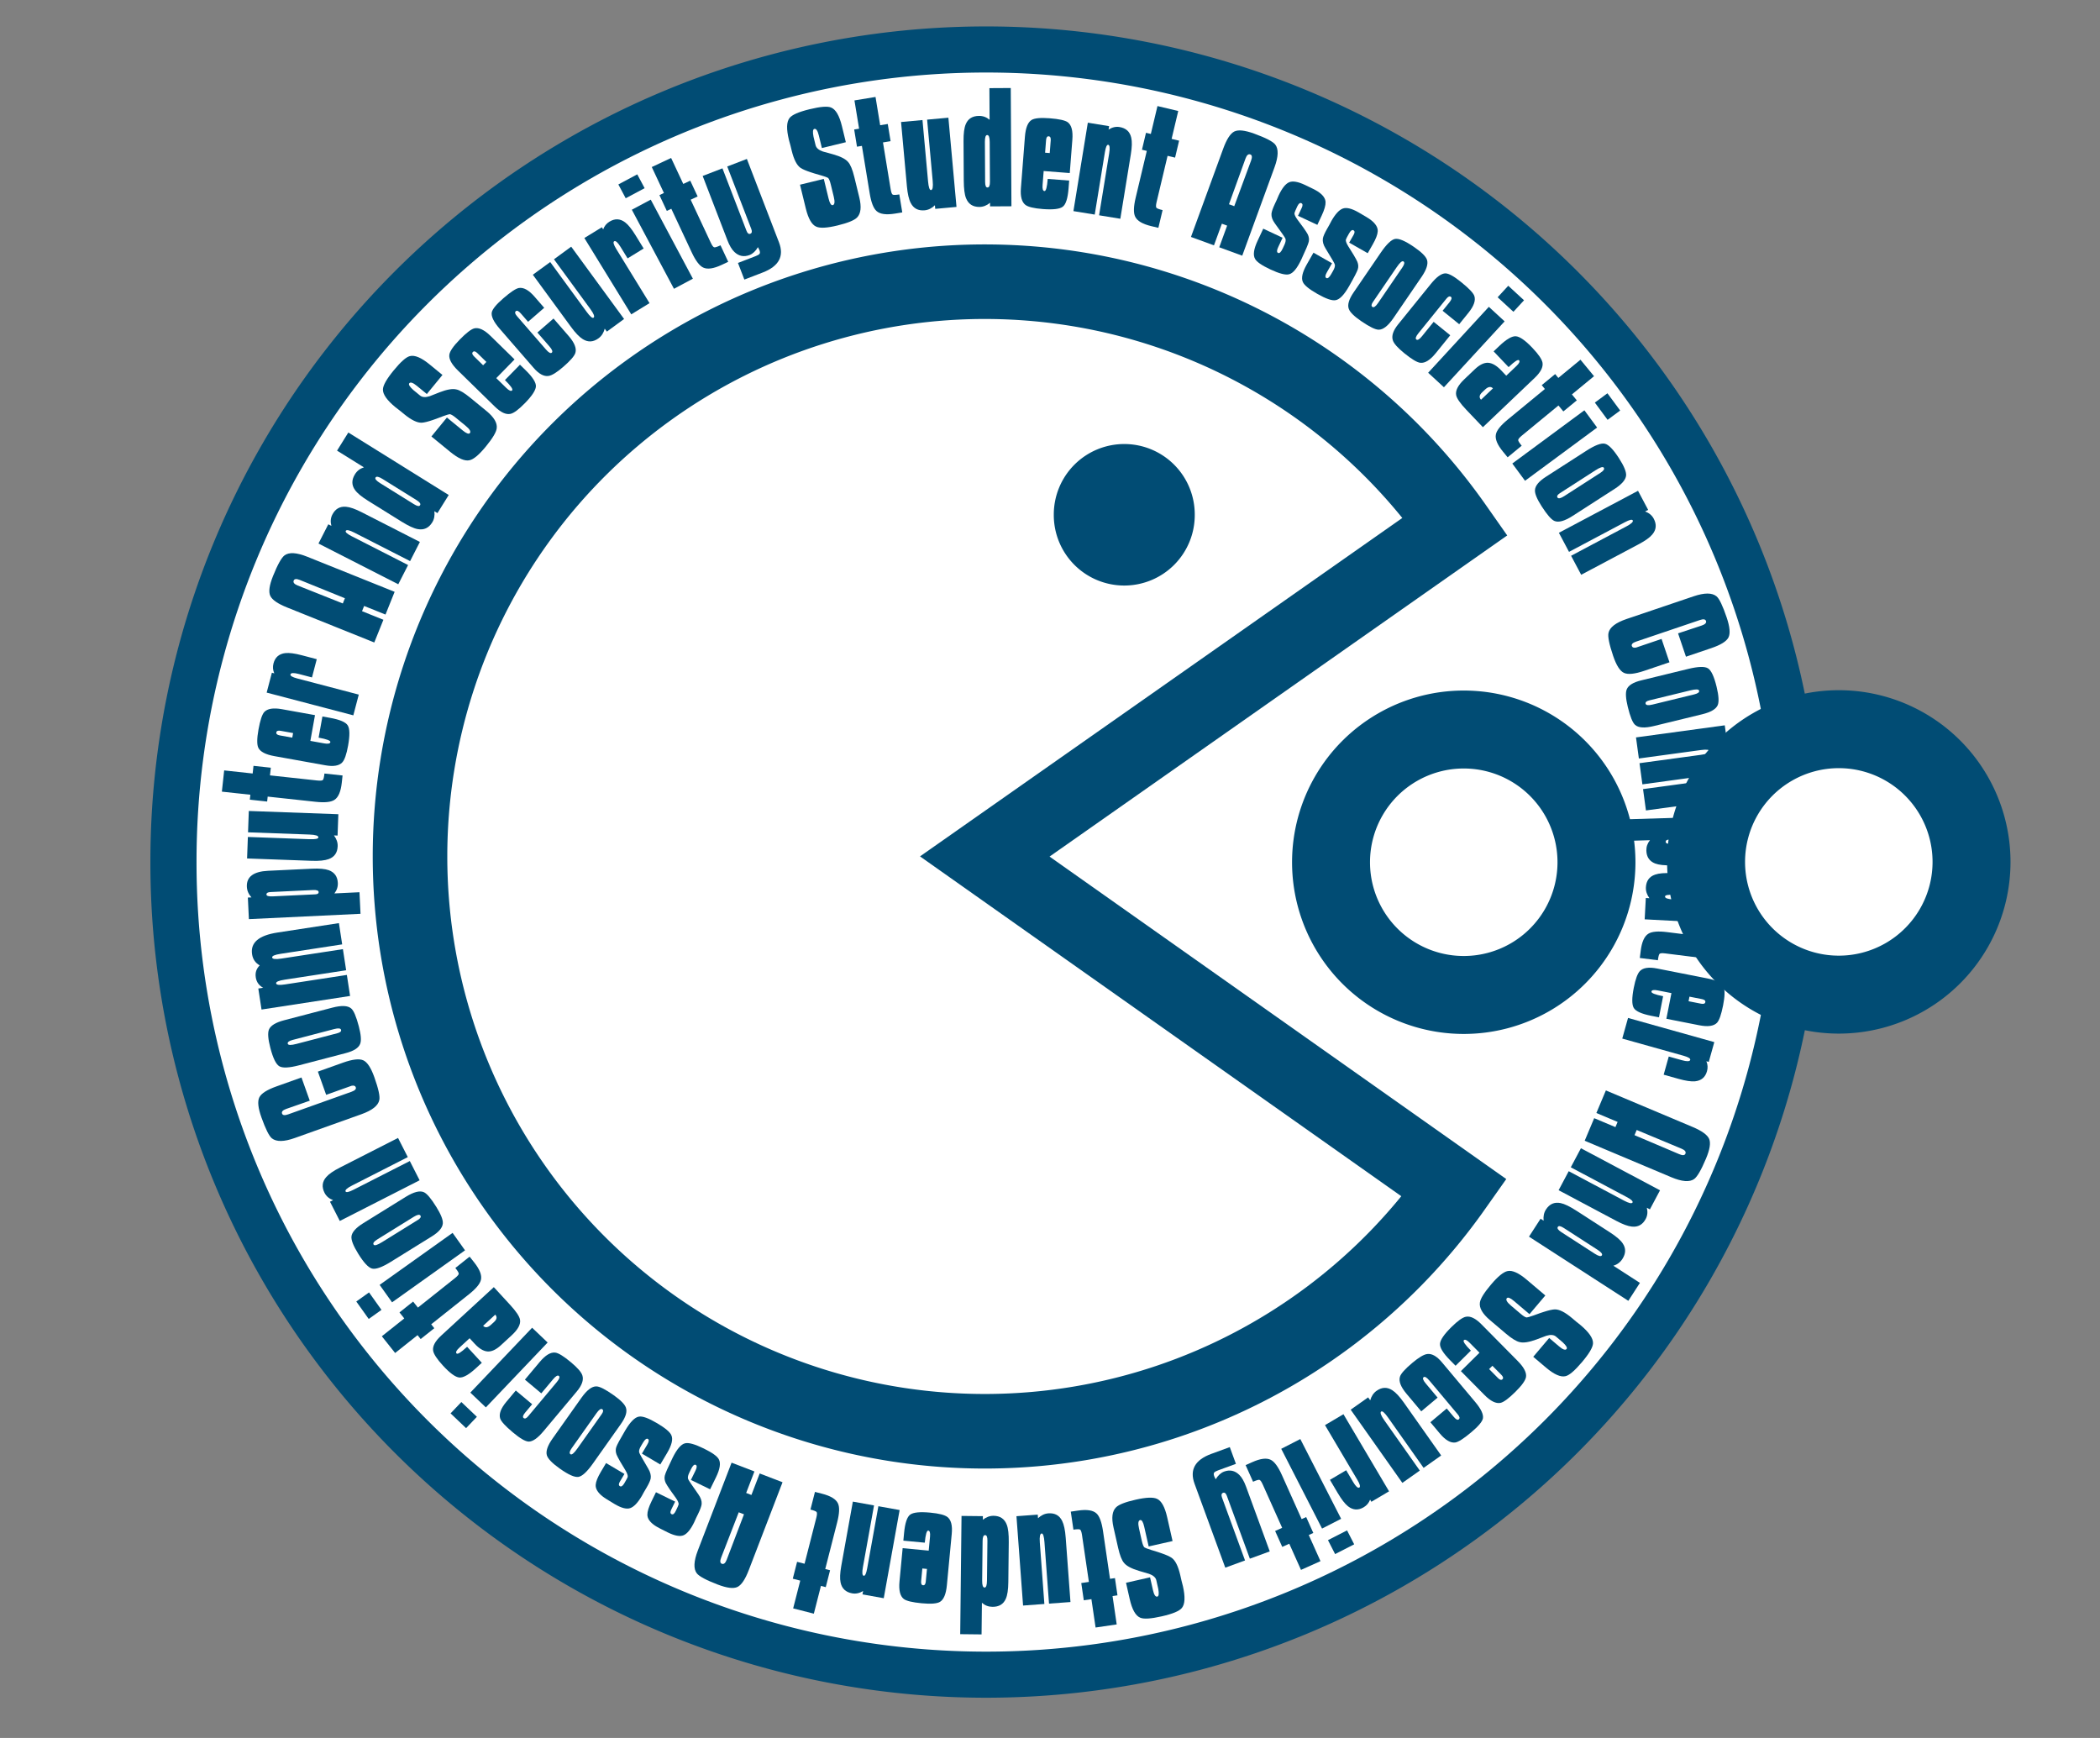 <?xml version="1.0" encoding="UTF-8" standalone="no"?>
<!-- Created with Inkscape (http://www.inkscape.org/) -->

<svg
   xmlns:dc="http://purl.org/dc/elements/1.1/"
   xmlns:cc="http://creativecommons.org/ns#"
   xmlns:rdf="http://www.w3.org/1999/02/22-rdf-syntax-ns#"
   xmlns:svg="http://www.w3.org/2000/svg"
   xmlns="http://www.w3.org/2000/svg"
   version="1.1"
   width="1450"
   height="1200"
   id="svg3681">
  <rect width="100%" height="100%" fill="#808080" stroke="none"/>
  <defs
     id="defs16" />
  <g
     transform="matrix(0.468,0,0,0.468,25.708,-125.609)"
     id="g3797">
    <path
       d="m 2473.537,1488.858 a 1197.772,1197.772 0 1 1 -2395.543,0 1197.772,1197.772 0 1 1 2395.543,0 z"
       transform="matrix(1.001,0,0,1,122.918,51.4)"
       id="path2906"
       style="fill:#ffffff;fill-opacity:1;stroke:#014c74;stroke-width:68;stroke-linecap:round;stroke-linejoin:round;stroke-miterlimit:4;stroke-opacity:1;stroke-dasharray:none;stroke-dashoffset:0" />
    <path
       d="m 2269.863,1533.591 a 195.814,195.814 0 1 1 -391.628,0 195.814,195.814 0 1 1 391.628,0 z"
       transform="translate(30.606,6.909)"
       id="path3680"
       style="fill:#ffffff;fill-opacity:1;stroke:#014c74;stroke-width:115;stroke-linecap:round;stroke-linejoin:round;stroke-miterlimit:4;stroke-opacity:1;stroke-dasharray:none;stroke-dashoffset:0" />
    <path
       d="m 2269.863,1533.591 a 195.814,195.814 0 1 1 -391.628,0 195.814,195.814 0 1 1 391.628,0 z"
       transform="translate(583.951,6.409)"
       id="path3680-5"
       style="fill:#ffffff;fill-opacity:1;stroke:#014c74;stroke-width:115;stroke-linecap:round;stroke-linejoin:round;stroke-miterlimit:4;stroke-opacity:1;stroke-dasharray:none;stroke-dashoffset:0" />
    <path
       d="m 1186.736,1943.102 a 848,848 0 1 1 1.429,-976.174 L 494,1454 z"
       transform="translate(904,78)"
       id="path3706"
       style="fill:#ffffff;fill-opacity:1;stroke:#014c74;stroke-width:110;stroke-miterlimit:4;stroke-opacity:1;stroke-dasharray:none" />
    <g
       transform="matrix(0.949,-0.371,0.371,0.949,-495.162,598.549)"
       id="text3708"
       style="font-size:238.064px;font-style:normal;font-variant:normal;font-weight:bold;font-stretch:normal;text-align:start;line-height:125%;writing-mode:lr-tb;text-anchor:start;fill:#014c74;fill-opacity:1;stroke:none;font-family:Kenyan Coffee">
      <path
         d="m 2387.703,1547.809 102.299,4.747 c 16.488,0.765 26.774,4.811 30.856,12.138 2.497,4.693 3.333,15.942 2.507,33.746 -0.668,14.399 -3.37,23.718 -8.105,27.959 -4.735,4.241 -14.38,6.024 -28.933,5.349 l -38.551,-1.789 1.654,-35.648 36.102,1.908 c 5.264,0.244 7.962,-1.066 8.095,-3.93 0.126,-2.709 -2.444,-4.186 -7.707,-4.431 l -97.423,-4.521 c -5.264,-0.244 -7.959,0.988 -8.085,3.698 -0.104,2.245 1.497,3.677 4.804,4.296 0.155,0.01 2.593,0.12 7.315,0.339 l 31.7,1.471 -1.654,35.648 -38.551,-1.789 c -14.553,-0.675 -24.031,-3.326 -28.432,-7.952 -4.401,-4.626 -6.266,-14.177 -5.594,-28.653 0.823,-17.727 2.774,-28.847 5.853,-33.359 4.588,-6.924 15.204,-10 31.848,-9.228 z"
         id="path2994"
         style="font-size:238.064px;font-style:normal;font-variant:normal;font-weight:bold;font-stretch:normal;text-align:start;line-height:125%;writing-mode:lr-tb;text-anchor:start;fill:#014c74;fill-opacity:1;font-family:Kenyan Coffee" />
      <path
         d="m 2375.104,1638.311 69.124,9.293 c 14.823,1.993 23.87,5.223 27.14,9.689 3.27,4.466 3.893,14.226 1.869,29.28 -1.776,13.21 -4.523,21.716 -8.239,25.517 -4.424,4.409 -12.934,5.767 -25.53,4.074 l -71.428,-9.603 c -13.671,-1.838 -21.95,-5.688 -24.837,-11.549 -2.162,-4.279 -2.272,-13.637 -0.33,-28.076 1.673,-12.442 4.28,-20.497 7.823,-24.165 4.291,-4.584 12.428,-6.07 24.409,-4.459 z m 0.258,31.233 c -4.224,-0.568 -6.486,0.262 -6.785,2.489 -0.32,2.381 2.592,3.984 8.736,4.811 l 61.635,8.287 c 5.453,0.733 8.334,-0.052 8.644,-2.356 -10e-5,-10e-5 0.01,-0.038 0.015,-0.115 0.299,-2.227 -3.622,-3.888 -11.763,-4.983 z"
         id="path2996"
         style="font-size:238.064px;font-style:normal;font-variant:normal;font-weight:bold;font-stretch:normal;text-align:start;line-height:125%;writing-mode:lr-tb;text-anchor:start;fill:#014c74;fill-opacity:1;font-family:Kenyan Coffee" />
      <path
         d="m 2337.847,1712.463 126.091,30.497 -7.242,29.941 -6.892,-1.667 c 4.364,5.361 5.754,11.318 4.169,17.871 -0.018,0.075 -0.037,0.151 -0.055,0.226 -1.603,6.628 -5.543,11.216 -11.82,13.765 4.442,5.699 5.825,12.013 4.149,18.943 -0.018,0.075 -0.036,0.15 -0.055,0.226 -3.99,16.496 -19.317,21.519 -45.981,15.07 l -87.45,-21.151 7.324,-30.28 87.45,21.151 c 8.511,2.058 13.031,1.996 13.56,-0.189 0.565,-2.335 -3.409,-4.532 -11.92,-6.59 l -87.45,-21.151 7.269,-30.054 87.45,21.151 c 8.511,2.059 13.031,1.996 13.56,-0.189 0.546,-2.26 -3.172,-4.355 -11.156,-6.286 -0.226,-0.055 -0.49,-0.118 -0.791,-0.191 l -87.45,-21.151 z"
         id="path2998"
         style="font-size:238.064px;font-style:normal;font-variant:normal;font-weight:bold;font-stretch:normal;text-align:start;line-height:125%;writing-mode:lr-tb;text-anchor:start;fill:#014c74;fill-opacity:1;font-family:Kenyan Coffee" />
      <path
         d="m 2278.703,1816.774 152.448,54.24 -10.482,29.46 -4.928,-1.753 c 2.139,5.778 2.247,11.369 0.325,16.772 -4.832,13.58 -17.25,16.811 -37.255,9.694 l -59.906,-21.314 c -10.149,-3.611 -17.402,-7.384 -21.759,-11.32 -6.424,-5.987 -8.104,-13.288 -5.038,-21.904 1.87,-5.257 5.335,-9.33 10.393,-12.218 l -34.279,-12.196 z m 49.862,50.93 c -3.139,-1.117 -5.047,-0.726 -5.722,1.172 -0.753,2.117 1.389,4.072 6.427,5.865 l 58.154,20.691 c 3.724,1.325 5.962,0.928 6.715,-1.189 0.675,-1.898 -1.907,-3.887 -7.748,-5.965 -0.219,-0.078 -0.438,-0.156 -0.657,-0.234 l -54.321,-19.327 c -0.292,-0.104 -0.73,-0.26 -1.314,-0.468 -0.584,-0.208 -1.095,-0.39 -1.533,-0.545 z"
         id="path3000"
         style="font-size:238.064px;font-style:normal;font-variant:normal;font-weight:bold;font-stretch:normal;text-align:start;line-height:125%;writing-mode:lr-tb;text-anchor:start;fill:#014c74;fill-opacity:1;font-family:Kenyan Coffee" />
      <path
         d="m 2315.205,1914.707 85.01,38.551 -12.866,28.372 -81.093,-36.775 c -7.975,-3.617 -12.36,-4.456 -13.153,-2.519 -0.992,2.188 2.464,5.074 10.369,8.659 l 81.093,36.775 -12.77,28.16 -118.145,-53.578 12.77,-28.16 4.764,2.16 c -1.583,-6.079 -1.254,-11.588 0.986,-16.529 3.873,-8.54 10.238,-12.631 19.095,-12.273 5.869,0.194 13.849,2.579 23.942,7.156 z"
         id="path3002"
         style="font-size:238.064px;font-style:normal;font-variant:normal;font-weight:bold;font-stretch:normal;text-align:start;line-height:125%;writing-mode:lr-tb;text-anchor:start;fill:#014c74;fill-opacity:1;font-family:Kenyan Coffee" />
      <path
         d="m 2342.06,2018.456 22.168,12.036 -3.439,6.334 36.47,19.8 -14.753,27.174 -36.47,-19.8 -5.325,9.807 -22.168,-12.036 5.324,-9.807 -60.273,-32.724 c -4.154,-2.256 -6.857,-3.084 -8.108,-2.484 -1.251,0.599 -3.116,3.18 -5.593,7.743 l -23.19,-12.59 4.992,-9.194 c 6.212,-11.442 12.65,-17.778 19.315,-19.009 5.83,-1.156 14.602,1.447 26.316,7.806 l 61.294,33.278 z"
         id="path3004"
         style="font-size:238.064px;font-style:normal;font-variant:normal;font-weight:bold;font-stretch:normal;text-align:start;line-height:125%;writing-mode:lr-tb;text-anchor:start;fill:#014c74;fill-opacity:1;font-family:Kenyan Coffee" />
      <path
         d="m 2244.312,2035.124 4.411,2.811 58.623,37.355 c 10.849,6.913 16.5,13.546 16.954,19.9 0.342,5.088 -3.069,13.252 -10.232,24.493 -7.246,11.371 -13.019,18.123 -17.317,20.254 -6.153,2.879 -14.589,0.903 -25.307,-5.926 l -40.977,-26.111 20.364,-31.958 -17.058,-10.869 c -4.836,-3.082 -7.858,-3.675 -9.066,-1.78 -1.208,1.895 3.221,6.05 13.285,12.463 l -16.741,26.273 -9.509,-6.059 c -12.156,-7.746 -18.668,-14.399 -19.535,-19.96 -0.867,-5.561 2.697,-14.615 10.693,-27.163 6.913,-10.849 12.617,-17.276 17.111,-19.282 6.07,-2.748 14.17,-0.895 24.3,5.56 z m 28.968,55.123 -3.623,5.686 15.489,9.87 c 3.202,2.041 5.407,2.113 6.615,0.218 1.208,-1.895 0.21,-3.863 -2.992,-5.904 z"
         id="path3006"
         style="font-size:238.064px;font-style:normal;font-variant:normal;font-weight:bold;font-stretch:normal;text-align:start;line-height:125%;writing-mode:lr-tb;text-anchor:start;fill:#014c74;fill-opacity:1;font-family:Kenyan Coffee" />
      <path
         d="m 2179.227,2086.569 103.597,78.081 -17.911,23.764 -2.878,-2.169 c 0.159,5.068 -1.302,9.645 -4.38,13.729 -5.551,7.364 -12.732,9.812 -21.546,7.342 -5.421,-1.563 -12.371,-5.539 -20.849,-11.929 -0.309,-0.233 -0.619,-0.467 -0.928,-0.7 l -16.988,-12.804 16.442,-21.815 15.595,11.754 c 6.189,4.664 10.037,6.061 11.545,4.189 1.306,-1.733 -0.95,-4.792 -6.767,-9.176 -0.186,-0.14 -0.402,-0.303 -0.65,-0.49 l -72.963,-54.992 z"
         id="path3008"
         style="font-size:238.064px;font-style:normal;font-variant:normal;font-weight:bold;font-stretch:normal;text-align:start;line-height:125%;writing-mode:lr-tb;text-anchor:start;fill:#014c74;fill-opacity:1;font-family:Kenyan Coffee" />
      <path
         d="m 2111.118,2172.638 97.603,94.88 c 10.447,10.155 15.811,18.423 16.093,24.803 0.282,6.38 -4.601,14.738 -14.648,25.074 -12.37,12.725 -21.257,19.81 -26.662,21.257 -7.918,2.03 -17.878,-2.789 -29.88,-14.456 l -97.603,-94.88 24.713,-25.422 23.922,23.254 5.672,-5.835 -23.922,-23.254 z m 71.386,118.515 -50.672,-48.934 -5.672,5.835 50.348,49.268 c 3.779,3.673 6.613,4.537 8.504,2.592 2.107,-2.167 1.271,-5.087 -2.508,-8.76 z"
         id="path3010"
         style="font-size:238.064px;font-style:normal;font-variant:normal;font-weight:bold;font-stretch:normal;text-align:start;line-height:125%;writing-mode:lr-tb;text-anchor:start;fill:#014c74;fill-opacity:1;font-family:Kenyan Coffee" />
      <path
         d="m 2046.999,2237.437 84.496,98.435 -23.727,20.367 -3.256,-3.793 c -0.794,6.095 -3.249,10.908 -7.365,14.442 -7.233,6.208 -14.839,7.223 -22.819,3.042 -5.079,-2.585 -11.05,-7.877 -17.915,-15.873 -0.252,-0.294 -0.479,-0.559 -0.681,-0.794 l -60.949,-71.004 23.638,-20.291 59.056,68.799 c 5.249,6.115 8.752,8.47 10.508,7.066 1.529,-1.312 -0.18,-4.85 -5.127,-10.613 -0.202,-0.235 -0.379,-0.441 -0.53,-0.617 l -59.056,-68.798 z"
         id="path3012"
         style="font-size:238.064px;font-style:normal;font-variant:normal;font-weight:bold;font-stretch:normal;text-align:start;line-height:125%;writing-mode:lr-tb;text-anchor:start;fill:#014c74;fill-opacity:1;font-family:Kenyan Coffee" />
      <path
         d="m 2008.2,2319.603 33.513,46.487 c 6.481,8.989 10.305,16.215 11.473,21.679 1.919,8.361 -0.987,15.328 -8.719,20.902 -4.652,3.353 -9.88,4.782 -15.683,4.285 l 26.783,37.152 -25.082,18.082 -100.132,-138.895 25.082,-18.082 3.059,4.243 c 1.649,-6.061 4.674,-10.678 9.074,-13.85 7.732,-5.574 15.442,-5.878 23.13,-0.912 4.779,3.051 10.613,9.354 17.501,18.909 z m -26.238,16.479 c -3.218,-4.463 -5.707,-6.06 -7.467,-4.792 0,0 -0.031,0.023 -0.094,0.068 0,0 -0.031,0.023 -0.094,0.068 -1.886,1.359 -1.22,4.271 1.998,8.734 l 33.717,46.77 c 3.897,5.406 6.821,7.407 8.769,6.002 1.823,-1.314 0.786,-4.675 -3.112,-10.081 z"
         id="path3014"
         style="font-size:238.064px;font-style:normal;font-variant:normal;font-weight:bold;font-stretch:normal;text-align:start;line-height:125%;writing-mode:lr-tb;text-anchor:start;fill:#014c74;fill-opacity:1;font-family:Kenyan Coffee" />
      <path
         d="m 1953.386,2476.02 c 7.549,13.978 9.919,24.236 7.109,30.774 -2.292,5.377 -10.564,11.914 -24.814,19.611 -14.251,7.697 -24.111,11.128 -29.581,10.296 -7.208,-0.952 -14.512,-8.28 -21.914,-21.985 l -11.434,-21.172 31.4,-16.958 8.949,16.569 c 3.388,6.273 6.275,8.765 8.662,7.476 1.977,-1.068 1.409,-4.812 -1.707,-11.232 0,-2e-4 0.018,0.034 0.055,0.102 l -6.076,-11.251 c -1.952,-3.614 -6.143,-5.666 -12.573,-6.157 -5.102,-0.151 -10.201,-0.216 -15.297,-0.193 -11.311,-0.233 -19.254,-1.976 -23.83,-5.229 -4.176,-2.677 -8.934,-8.959 -14.274,-18.846 l -14.362,-26.593 c -6.776,-12.546 -8.208,-22.21 -4.296,-28.991 2.723,-4.906 10.869,-11.023 24.438,-18.351 13.705,-7.402 23.54,-10.556 29.504,-9.461 6.935,1.099 14.03,8.364 21.284,21.797 l 16.737,30.99 -31.195,16.848 -13.92,-25.774 c -3.388,-6.273 -6.139,-8.839 -8.253,-7.697 -2.523,1.363 -1.98,5.385 1.629,12.067 0.994,1.841 2.449,4.534 4.364,8.08 1.915,3.546 3.37,6.239 4.364,8.08 2.578,4.773 4.676,7.515 6.293,8.227 0.914,0.387 4.339,0.695 10.275,0.924 8.361,0.152 13.707,0.347 16.038,0.586 6.913,0.406 12.139,1.194 15.678,2.366 6.207,2.196 12.514,9.227 18.922,21.091 0.847,1.568 2.099,3.886 3.756,6.955 1.867,3.131 3.224,5.481 4.071,7.049 z"
         id="path3016"
         style="font-size:238.064px;font-style:normal;font-variant:normal;font-weight:bold;font-stretch:normal;text-align:start;line-height:125%;writing-mode:lr-tb;text-anchor:start;fill:#014c74;fill-opacity:1;font-family:Kenyan Coffee" />
      <path
         d="m 1819.945,2422.277 2.071,4.803 27.52,63.834 c 5.093,11.813 6.042,20.476 2.849,25.988 -2.575,4.401 -9.983,9.24 -22.223,14.517 -12.382,5.338 -20.95,7.682 -25.704,7.03 -6.708,-1.075 -12.578,-7.447 -17.609,-19.118 l -19.236,-44.62 34.799,-15.002 -8.007,-18.574 c -2.27,-5.266 -4.437,-7.454 -6.501,-6.565 -2.064,0.89 -0.733,6.814 3.991,17.773 l -28.608,12.333 -4.464,-10.354 c -5.706,-13.236 -7.357,-22.399 -4.951,-27.486 2.406,-5.088 10.44,-10.577 24.104,-16.468 11.813,-5.093 20.142,-7.207 24.988,-6.342 6.566,1.136 12.226,7.219 16.982,18.249 z m -6.995,61.878 -6.191,2.669 7.271,16.866 c 1.503,3.487 3.287,4.785 5.351,3.896 2.064,-0.89 2.344,-3.078 0.841,-6.565 z"
         id="path3018"
         style="font-size:238.064px;font-style:normal;font-variant:normal;font-weight:bold;font-stretch:normal;text-align:start;line-height:125%;writing-mode:lr-tb;text-anchor:start;fill:#014c74;fill-opacity:1;font-family:Kenyan Coffee" />
      <path
         d="m 1746.758,2452.983 23.961,71.044 c 4.21,12.483 4.744,21.218 1.6,26.204 -2.73,4.029 -10.301,8.136 -22.71,12.321 -0.294,0.099 -0.624,0.21 -0.991,0.334 -12.924,4.359 -21.63,6.068 -26.118,5.129 -6.745,-1.569 -12.148,-8.375 -16.21,-20.418 l -6.761,-20.047 29.299,-9.882 5.015,14.87 c 1.61,4.773 3.443,6.813 5.499,6.119 0,-1e-4 0.037,-0.013 0.11,-0.037 2.13,-0.718 2.526,-3.06 1.188,-7.025 -0.074,-0.22 -0.161,-0.477 -0.26,-0.771 l -1.077,-3.194 -19.169,-56.836 c -1.932,-5.728 -3.962,-8.232 -6.092,-7.514 -2.13,0.718 -2.228,3.941 -0.297,9.669 l 8.507,25.224 -29.299,9.882 -10.625,-31.502 c -4.161,-12.336 -4.106,-21.147 0.164,-26.43 2.928,-3.686 10.927,-7.734 23.998,-12.142 11.749,-3.963 20.003,-5.315 24.761,-4.058 6.598,1.619 11.767,7.972 15.507,19.06 z"
         id="path3020"
         style="font-size:238.064px;font-style:normal;font-variant:normal;font-weight:bold;font-stretch:normal;text-align:start;line-height:125%;writing-mode:lr-tb;text-anchor:start;fill:#014c74;fill-opacity:1;font-family:Kenyan Coffee" />
      <path
         d="m 1674.197,2487.463 22.371,90.622 -30.245,7.466 -21.34,-86.447 c -2.099,-8.502 -4.154,-12.464 -6.167,-11.887 -2.332,0.576 -2.458,5.077 -0.378,13.503 l 21.34,86.447 -30.019,7.41 -31.09,-125.946 30.019,-7.41 1.254,5.079 c 3.793,-5.007 8.322,-8.161 13.589,-9.461 9.104,-2.247 16.257,0.217 21.461,7.394 3.482,4.728 6.551,12.471 9.207,23.23 z"
         id="path3022"
         style="font-size:238.064px;font-style:normal;font-variant:normal;font-weight:bold;font-stretch:normal;text-align:start;line-height:125%;writing-mode:lr-tb;text-anchor:start;fill:#014c74;fill-opacity:1;font-family:Kenyan Coffee" />
      <path
         d="m 1586.524,2470.91 20.849,128.04 -29.371,4.782 -0.579,-3.557 c -3.39,3.771 -7.609,6.068 -12.658,6.89 -9.102,1.482 -15.982,-1.716 -20.642,-9.594 -2.836,-4.878 -5.106,-12.556 -6.813,-23.034 -0.062,-0.383 -0.124,-0.765 -0.187,-1.147 l -3.419,-20.996 26.962,-4.39 3.139,19.275 c 1.246,7.649 3.06,11.318 5.444,11.009 2.142,-0.349 2.627,-4.118 1.456,-11.308 -0.037,-0.23 -0.081,-0.497 -0.131,-0.803 l -14.684,-90.179 z"
         id="path3024"
         style="font-size:238.064px;font-style:normal;font-variant:normal;font-weight:bold;font-stretch:normal;text-align:start;line-height:125%;writing-mode:lr-tb;text-anchor:start;fill:#014c74;fill-opacity:1;font-family:Kenyan Coffee" />
      <path
         d="m 1515.263,2481.662 12.997,129.074 -30.881,3.11 -12.997,-129.074 z m 14.884,147.81 2.271,22.553 -30.881,3.11 -2.271,-22.553 z"
         id="path3026"
         style="font-size:238.064px;font-style:normal;font-variant:normal;font-weight:bold;font-stretch:normal;text-align:start;line-height:125%;writing-mode:lr-tb;text-anchor:start;fill:#014c74;fill-opacity:1;font-family:Kenyan Coffee" />
      <path
         d="m 1482.045,2589.972 1.224,25.195 -7.199,0.35 2.013,41.45 -30.884,1.5 -2.013,-41.45 -11.146,0.541 -1.224,-25.195 11.146,-0.541 -3.327,-68.502 c -0.229,-4.722 -0.925,-7.462 -2.087,-8.22 -1.162,-0.758 -4.336,-1.011 -9.522,-0.759 l -1.28,-26.356 10.45,-0.507 c 13.004,-0.632 21.762,1.581 26.275,6.638 4.015,4.383 6.345,13.231 6.992,26.544 l 3.384,69.663 z"
         id="path3028"
         style="font-size:238.064px;font-style:normal;font-variant:normal;font-weight:bold;font-stretch:normal;text-align:start;line-height:125%;writing-mode:lr-tb;text-anchor:start;fill:#014c74;fill-opacity:1;font-family:Kenyan Coffee" />
      <path
         d="m 1416.986,2517.576 -0.025,1.162 -2.132,98.318 -30.681,-0.665 2.101,-96.923 c 0.086,-3.951 -1.072,-5.953 -3.474,-6.005 -2.557,-0.055 -3.878,1.893 -3.964,5.844 l -2.101,96.924 -30.448,-0.66 2.807,-129.464 c 0.464,-21.384 13.17,-31.844 38.119,-31.38 l 28.705,0.622 -0.559,25.8 -27.543,-0.597 c -3.022,-0.066 -5.14,0.237 -6.356,0.909 -1.216,0.671 -1.853,2.363 -1.912,5.074 -0.01,0.465 0.05,1.261 0.181,2.387 0.131,1.127 0.191,1.923 0.181,2.388 5.202,-3.995 10.323,-5.977 15.36,-5.946 8.91,0.193 15.176,4.321 18.8,12.383 2.148,4.62 3.128,11.23 2.942,19.83 z"
         id="path3030"
         style="font-size:238.064px;font-style:normal;font-variant:normal;font-weight:bold;font-stretch:normal;text-align:start;line-height:125%;writing-mode:lr-tb;text-anchor:start;fill:#014c74;fill-opacity:1;font-family:Kenyan Coffee" />
      <path
         d="m 1279.41,2618.099 c -2.379,15.707 -6.658,25.327 -12.836,28.859 -5.066,2.916 -15.606,3.162 -31.62,0.737 -16.014,-2.426 -25.955,-5.616 -29.823,-9.572 -5.185,-5.096 -6.611,-15.345 -4.279,-30.745 l 3.603,-23.791 35.284,5.344 -2.82,18.619 c -1.068,7.049 -0.261,10.777 2.421,11.183 2.222,0.336 4.02,-2.997 5.394,-9.999 0,-1e-4 -0.01,0.038 -0.017,0.115 l 1.915,-12.643 c 0.615,-4.061 -1.498,-8.222 -6.339,-12.482 -3.984,-3.19 -8.019,-6.309 -12.103,-9.357 -8.895,-6.991 -14.192,-13.162 -15.889,-18.513 -1.725,-4.651 -1.747,-12.531 -0.064,-23.641 l 4.526,-29.882 c 2.135,-14.098 6.805,-22.679 14.01,-25.742 5.127,-2.28 15.314,-2.266 30.561,0.044 15.401,2.333 25.154,5.73 29.259,10.192 4.878,5.05 6.175,15.122 3.888,30.216 l -5.274,34.824 -35.054,-5.309 4.387,-28.963 c 1.068,-7.049 0.414,-10.754 -1.961,-11.113 -2.835,-0.429 -4.821,3.11 -5.958,10.619 -0.313,2.069 -0.772,5.095 -1.375,9.08 -0.603,3.984 -1.062,7.011 -1.375,9.08 -0.812,5.363 -0.787,8.816 0.077,10.358 0.497,0.859 3.048,3.166 7.652,6.92 6.587,5.152 10.74,8.524 12.458,10.117 5.278,4.483 8.978,8.257 11.1,11.322 3.636,5.489 4.445,14.899 2.426,28.231 -0.267,1.762 -0.661,4.367 -1.184,7.815 -0.392,3.624 -0.722,6.318 -0.989,8.08 z"
         id="path3032"
         style="font-size:238.064px;font-style:normal;font-variant:normal;font-weight:bold;font-stretch:normal;text-align:start;line-height:125%;writing-mode:lr-tb;text-anchor:start;fill:#014c74;fill-opacity:1;font-family:Kenyan Coffee" />
      <path
         d="m 1191.969,2571.452 -5.675,24.578 -7.022,-1.621 -9.335,40.435 -30.128,-6.956 9.335,-40.435 -10.873,-2.51 5.675,-24.578 10.873,2.51 15.428,-66.825 c 1.063,-4.606 1.139,-7.432 0.227,-8.477 -0.912,-1.046 -3.897,-2.152 -8.956,-3.321 l 5.936,-25.711 10.194,2.353 c 12.685,2.929 20.512,7.44 23.48,13.533 2.671,5.309 2.508,14.458 -0.491,27.445 l -15.69,67.958 z"
         id="path3034"
         style="font-size:238.064px;font-style:normal;font-variant:normal;font-weight:bold;font-stretch:normal;text-align:start;line-height:125%;writing-mode:lr-tb;text-anchor:start;fill:#014c74;fill-opacity:1;font-family:Kenyan Coffee" />
      <path
         d="m 1146.848,2491.079 -27.477,89.207 -29.773,-9.171 26.211,-85.096 c 2.578,-8.369 2.856,-12.824 0.833,-13.366 -2.296,-0.707 -4.721,3.087 -7.276,11.382 l -26.211,85.096 -29.55,-9.102 38.188,-123.978 29.55,9.102 -1.54,4.999 c 5.829,-2.34 11.336,-2.712 16.52,-1.115 8.961,2.76 13.825,8.556 14.592,17.388 0.551,5.846 -0.805,14.064 -4.067,24.655 z"
         id="path3036"
         style="font-size:238.064px;font-style:normal;font-variant:normal;font-weight:bold;font-stretch:normal;text-align:start;line-height:125%;writing-mode:lr-tb;text-anchor:start;fill:#014c74;fill-opacity:1;font-family:Kenyan Coffee" />
      <path
         d="m 1067.567,2467.407 -21.458,53.139 c -4.149,10.275 -8.224,17.364 -12.223,21.265 -6.05,6.082 -13.493,7.338 -22.332,3.769 -5.317,-2.147 -9.313,-5.808 -11.987,-10.983 l -17.149,42.468 -28.671,-11.578 64.113,-158.769 28.671,11.578 -1.959,4.85 c 6.007,-1.837 11.525,-1.739 16.555,0.292 8.838,3.569 13.207,9.93 13.105,19.082 -0.033,5.67 -2.255,13.966 -6.665,24.888 z m -27.931,-13.41 c 2.06,-5.102 2.084,-8.059 0.072,-8.872 10e-5,0 -0.036,-0.014 -0.108,-0.043 10e-5,0 -0.036,-0.015 -0.108,-0.044 -2.156,-0.871 -4.264,1.245 -6.324,6.347 l -21.589,53.462 c -2.495,6.18 -2.629,9.719 -0.402,10.619 2.084,0.841 4.374,-1.828 6.869,-8.007 z"
         id="path3038"
         style="font-size:238.064px;font-style:normal;font-variant:normal;font-weight:bold;font-stretch:normal;text-align:start;line-height:125%;writing-mode:lr-tb;text-anchor:start;fill:#014c74;fill-opacity:1;font-family:Kenyan Coffee" />
      <path
         d="m 995.266,2425.644 -2.356,4.671 -31.302,62.066 c -5.793,11.486 -11.828,17.773 -18.104,18.86 -5.028,0.849 -13.493,-1.728 -25.394,-7.73 -12.039,-6.072 -19.335,-11.14 -21.885,-15.204 -3.48,-5.835 -2.359,-14.425 3.364,-25.773 l 21.88,-43.384 33.835,17.064 9.108,-18.059 c 2.582,-5.12 2.87,-8.187 0.864,-9.198 -2.007,-1.012 -5.697,3.81 -11.071,14.466 l -27.816,-14.028 5.077,-10.068 c 6.491,-12.87 12.459,-20.015 17.905,-21.434 5.446,-1.419 14.812,1.221 28.097,7.921 11.486,5.793 18.452,10.825 20.898,15.096 3.342,5.765 2.308,14.009 -3.101,24.734 z m -51.949,34.338 -6.02,-3.036 -8.271,16.399 c -1.71,3.39 -1.562,5.592 0.445,6.604 2.007,1.012 3.865,-0.177 5.575,-3.568 z"
         id="path3040"
         style="font-size:238.064px;font-style:normal;font-variant:normal;font-weight:bold;font-stretch:normal;text-align:start;line-height:125%;writing-mode:lr-tb;text-anchor:start;fill:#014c74;fill-opacity:1;font-family:Kenyan Coffee" />
      <path
         d="m 937.487,2366.163 -67.904,110.535 -26.643,-16.367 2.616,-4.259 c -6.046,1.106 -11.38,0.24 -16.002,-2.6 -8.122,-4.989 -11.412,-11.922 -9.87,-20.797 0.91,-5.626 4.123,-12.929 9.639,-21.909 0.203,-0.33 0.385,-0.627 0.548,-0.891 l 48.981,-79.732 26.544,16.307 -47.46,77.256 c -4.219,6.867 -5.391,10.922 -3.516,12.164 1.717,1.055 4.563,-1.653 8.538,-8.124 0.162,-0.264 0.304,-0.495 0.426,-0.693 l 47.46,-77.256 z"
         id="path3042"
         style="font-size:238.064px;font-style:normal;font-variant:normal;font-weight:bold;font-stretch:normal;text-align:start;line-height:125%;writing-mode:lr-tb;text-anchor:start;fill:#014c74;fill-opacity:1;font-family:Kenyan Coffee" />
      <path
         d="m 811.94,2410.694 -14.715,20.488 -5.854,-4.204 -24.209,33.705 -25.114,-18.038 24.209,-33.705 -9.064,-6.51 14.715,-20.488 9.064,6.51 40.009,-55.704 c 2.758,-3.839 3.918,-6.417 3.48,-7.734 -0.438,-1.316 -2.765,-3.489 -6.983,-6.518 l 15.393,-21.432 8.497,6.103 c 10.574,7.595 16.055,14.776 16.443,21.542 0.417,5.929 -3.263,14.306 -11.038,25.132 l -40.687,56.648 z"
         id="path3044"
         style="font-size:238.064px;font-style:normal;font-variant:normal;font-weight:bold;font-stretch:normal;text-align:start;line-height:125%;writing-mode:lr-tb;text-anchor:start;fill:#014c74;fill-opacity:1;font-family:Kenyan Coffee" />
      <path
         d="m 794.232,2266.949 -91.737,100.563 c -9.819,10.763 -17.912,16.387 -24.281,16.871 -6.368,0.484 -14.877,-4.131 -25.526,-13.845 -13.111,-11.96 -20.474,-20.618 -22.092,-25.975 -2.28,-7.849 2.22,-17.957 13.501,-30.324 l 91.737,-100.563 26.193,23.894 -22.484,24.647 6.011,5.484 22.484,-24.647 z m -116.191,75.108 47.303,-52.199 -6.011,-5.484 -47.646,51.885 c -3.551,3.893 -4.325,6.754 -2.321,8.582 2.233,2.037 5.125,1.109 8.676,-2.784 z"
         id="path3046"
         style="font-size:238.064px;font-style:normal;font-variant:normal;font-weight:bold;font-stretch:normal;text-align:start;line-height:125%;writing-mode:lr-tb;text-anchor:start;fill:#014c74;fill-opacity:1;font-family:Kenyan Coffee" />
      <path
         d="m 653.994,2274.343 c -8.385,7.711 -15.394,11.681 -21.025,11.912 -5.631,0.23 -12.276,-3.819 -19.934,-12.147 -7.396,-8.043 -11.946,-13.335 -13.649,-15.874 -5.015,-7.285 -6.536,-13.519 -4.564,-18.702 1.607,-4.32 5.805,-9.601 12.593,-15.844 l 10.867,-9.993 20.929,22.76 -9.498,8.734 c -2.795,2.57 -3.432,4.683 -1.911,6.337 1.521,1.654 3.965,0.934 7.33,-2.161 4.335,-3.987 6.797,-6.461 7.386,-7.424 0.902,-1.882 0.768,-5.233 -0.401,-10.053 l -3.672,-14.469 c -1.203,-5.316 -1.899,-8.992 -2.088,-11.029 -0.268,-4.07 0.619,-7.57 2.661,-10.501 2.043,-2.931 8.568,-9.458 19.578,-19.582 10.496,-9.652 18.689,-14.08 24.579,-13.284 5.242,0.549 12.768,6.157 22.577,16.824 9.337,10.154 14.231,17.708 14.681,22.663 0.781,6.23 -3.677,13.804 -13.375,22.721 l -14.204,13.061 -20.929,-22.761 c 1.141,-1.049 2.981,-2.741 5.519,-5.075 2.538,-2.334 4.378,-4.026 5.519,-5.075 3.765,-3.462 4.887,-6.02 3.366,-7.674 -1.521,-1.654 -4.335,-0.593 -8.443,3.184 l -4.193,3.855 c -2.909,2.675 -4.574,5.101 -4.994,7.277 -0.169,1.419 0.261,4.234 1.291,8.445 l 4.406,18.53 c 1.456,5.82 1.224,10.719 -0.698,14.697 -1.49,2.844 -4.802,6.627 -9.936,11.348 -1.141,1.049 -2.767,2.544 -4.877,4.485 -2.12,2.16 -3.75,3.764 -4.891,4.813 z"
         id="path3048"
         style="font-size:238.064px;font-style:normal;font-variant:normal;font-weight:bold;font-stretch:normal;text-align:start;line-height:125%;writing-mode:lr-tb;text-anchor:start;fill:#014c74;fill-opacity:1;font-family:Kenyan Coffee" />
      <path
         d="m 597.094,2211.359 c -8.978,7.011 -16.283,10.406 -21.915,10.182 -5.631,-0.224 -11.929,-4.794 -18.893,-13.711 -6.725,-8.612 -10.835,-14.252 -12.329,-16.92 -4.412,-7.665 -5.427,-14.001 -3.045,-19.008 1.949,-4.177 6.558,-9.104 13.826,-14.78 l 11.635,-9.086 19.031,24.37 -10.169,7.942 c -2.993,2.337 -3.797,4.391 -2.414,6.163 1.383,1.771 3.877,1.25 7.48,-1.564 4.642,-3.625 7.295,-5.894 7.959,-6.806 1.05,-1.803 1.186,-5.154 0.408,-10.053 l -2.496,-14.717 c -0.772,-5.395 -1.17,-9.116 -1.194,-11.161 0.06,-4.078 1.226,-7.496 3.497,-10.253 2.272,-2.757 9.301,-8.739 21.089,-17.944 11.238,-8.776 19.761,-12.531 25.568,-11.265 5.181,0.969 12.231,7.164 21.151,18.585 8.49,10.872 12.761,18.795 12.811,23.77 0.277,6.273 -4.775,13.464 -15.159,21.572 l -15.208,11.877 -19.031,-24.37 c 1.222,-0.954 3.191,-2.492 5.909,-4.615 2.718,-2.123 4.688,-3.661 5.909,-4.615 4.031,-3.148 5.355,-5.608 3.972,-7.379 -1.383,-1.771 -4.274,-0.94 -8.671,2.494 l -4.489,3.506 c -3.115,2.433 -4.969,4.716 -5.563,6.852 -0.283,1.401 -0.08,4.241 0.608,8.522 l 2.902,18.825 c 0.984,5.918 0.358,10.782 -1.878,14.593 -1.714,2.715 -5.32,6.219 -10.817,10.512 -1.221,0.954 -2.962,2.313 -5.222,4.078 -2.287,1.982 -4.041,3.45 -5.262,4.404 z"
         id="path3050"
         style="font-size:238.064px;font-style:normal;font-variant:normal;font-weight:bold;font-stretch:normal;text-align:start;line-height:125%;writing-mode:lr-tb;text-anchor:start;fill:#014c74;fill-opacity:1;font-family:Kenyan Coffee" />
      <path
         d="m 606.846,2103.26 -58.26,38.343 c -12.493,8.222 -21.439,11.721 -26.838,10.496 -5.398,-1.225 -12.273,-8.181 -20.623,-20.869 -7.328,-11.134 -10.836,-19.355 -10.525,-24.662 0.445,-6.231 5.976,-12.839 16.592,-19.826 l 60.202,-39.621 c 11.523,-7.583 20.296,-10.111 26.321,-7.582 4.438,1.81 10.662,8.8 18.672,20.97 6.902,10.487 10.219,18.276 9.953,23.369 -0.231,6.275 -5.395,12.735 -15.493,19.381 z m -20.689,-23.4 c 3.56,-2.343 4.723,-4.454 3.487,-6.331 -1.321,-2.007 -4.57,-1.306 -9.749,2.102 l -51.948,34.19 c -4.596,3.025 -6.255,5.508 -4.977,7.45 1.1e-4,0 0.021,0.032 0.064,0.097 1.236,1.877 5.284,0.558 12.146,-3.958 z"
         id="path3052"
         style="font-size:238.064px;font-style:normal;font-variant:normal;font-weight:bold;font-stretch:normal;text-align:start;line-height:125%;writing-mode:lr-tb;text-anchor:start;fill:#014c74;fill-opacity:1;font-family:Kenyan Coffee" />
      <path
         d="m 564.546,2036.107 -65.766,36.004 c -11.556,6.326 -20.063,8.377 -25.521,6.153 -4.444,-1.985 -9.81,-8.721 -16.099,-20.209 -0.149,-0.272 -0.316,-0.578 -0.502,-0.918 -6.549,-11.964 -9.753,-20.237 -9.612,-24.82 0.367,-6.915 6.124,-13.424 17.272,-19.527 l 18.557,-10.159 14.848,27.122 -13.765,7.536 c -4.418,2.419 -6.107,4.58 -5.065,6.483 1.1e-4,0 0.019,0.034 0.056,0.102 1.079,1.971 3.454,1.952 7.125,-0.057 0.204,-0.112 0.442,-0.242 0.714,-0.391 l 2.957,-1.619 52.613,-28.803 c 5.302,-2.903 7.414,-5.34 6.334,-7.311 -1.079,-1.971 -4.27,-1.506 -9.572,1.397 l -23.35,12.783 -14.848,-27.122 29.161,-15.964 c 11.42,-6.252 20.104,-7.737 26.053,-4.456 4.141,2.239 9.524,9.408 16.147,21.508 5.954,10.876 8.728,18.767 8.321,23.672 -0.441,6.779 -5.794,12.978 -16.058,18.598 z"
         id="path3054"
         style="font-size:238.064px;font-style:normal;font-variant:normal;font-weight:bold;font-stretch:normal;text-align:start;line-height:125%;writing-mode:lr-tb;text-anchor:start;fill:#014c74;fill-opacity:1;font-family:Kenyan Coffee" />
      <path
         d="m 551.128,1954.674 -117.527,54.921 -13.14,-28.118 117.527,-54.921 z m -134.588,62.893 -20.536,9.596 -13.14,-28.118 20.536,-9.596 z"
         id="path3056"
         style="font-size:238.064px;font-style:normal;font-variant:normal;font-weight:bold;font-stretch:normal;text-align:start;line-height:125%;writing-mode:lr-tb;text-anchor:start;fill:#014c74;fill-opacity:1;font-family:Kenyan Coffee" />
      <path
         d="m 506.282,1926.064 c -2.094,0.815 -5.344,2.08 -9.749,3.796 -4.405,1.715 -7.655,2.98 -9.749,3.796 -9.027,3.514 -16.212,3.962 -21.556,1.344 -5.344,-2.618 -9.745,-8.368 -13.203,-17.251 l -3.88,-9.966 -19.065,7.422 c -5.199,2.024 -7.391,4.084 -6.576,6.178 0.787,2.022 6.344,1.023 16.671,-2.998 0.361,-0.141 0.722,-0.281 1.083,-0.422 l 11.429,29.355 -10.399,4.049 c -13.432,5.229 -22.697,6.529 -27.796,3.899 -5.099,-2.63 -10.319,-10.806 -15.661,-24.527 -4.667,-11.988 -6.474,-20.474 -5.421,-25.457 1.426,-6.376 7.7,-11.729 18.821,-16.059 l 96.515,-37.576 12.61,32.388 c 4.723,12.132 6.566,20.604 5.529,25.415 -1.37,6.521 -7.904,12.059 -19.603,16.613 z m -16.52,-27.373 c 5.2,-2.024 6.998,-5.095 5.395,-9.211 l -22.206,8.645 c 1.603,4.116 5.365,5.022 11.286,2.716 z"
         id="path3058"
         style="font-size:238.064px;font-style:normal;font-variant:normal;font-weight:bold;font-stretch:normal;text-align:start;line-height:125%;writing-mode:lr-tb;text-anchor:start;fill:#014c74;fill-opacity:1;font-family:Kenyan Coffee" />
      <path
         d="m 405.824,1875.624 -24.105,7.433 -2.124,-6.887 -39.656,12.229 -9.112,-29.547 39.656,-12.229 -3.288,-10.664 24.105,-7.433 3.288,10.664 65.538,-20.21 c 4.517,-1.393 6.999,-2.746 7.446,-4.06 0.446,-1.313 -0.095,-4.451 -1.625,-9.413 l 25.215,-7.776 3.083,9.997 c 3.836,12.441 3.865,21.474 0.085,27.1 -3.25,4.976 -11.244,9.428 -23.981,13.356 l -66.649,20.552 z"
         id="path3060"
         style="font-size:238.064px;font-style:normal;font-variant:normal;font-weight:bold;font-stretch:normal;text-align:start;line-height:125%;writing-mode:lr-tb;text-anchor:start;fill:#014c74;fill-opacity:1;font-family:Kenyan Coffee" />
      <path
         d="m 488.32,1786.81 -125.806,31.652 -7.573,-30.099 125.806,-31.652 z m -144.068,36.247 -21.982,5.531 -7.573,-30.099 21.982,-5.531 z"
         id="path3062"
         style="font-size:238.064px;font-style:normal;font-variant:normal;font-weight:bold;font-stretch:normal;text-align:start;line-height:125%;writing-mode:lr-tb;text-anchor:start;fill:#014c74;fill-opacity:1;font-family:Kenyan Coffee" />
      <path
         d="m 450.776,1750.544 -68.589,12.648 c -14.708,2.712 -24.311,2.454 -28.807,-0.775 -4.496,-3.229 -8.121,-12.312 -10.876,-27.25 -2.417,-13.108 -2.45,-22.046 -0.098,-26.814 2.835,-5.566 10.502,-9.501 23,-11.806 l 70.875,-13.07 c 13.565,-2.501 22.631,-1.415 27.196,3.259 3.384,3.395 6.397,12.256 9.039,26.584 2.277,12.346 2.301,20.813 0.074,25.4 -2.654,5.69 -9.926,9.632 -21.815,11.824 z m -9.951,-29.607 c 4.192,-0.773 6.084,-2.264 5.676,-4.475 -0.436,-2.362 -3.702,-2.982 -9.799,-1.857 l -61.159,11.278 c -5.411,0.998 -7.905,2.64 -7.484,4.926 1.1e-4,0 0.007,0.038 0.021,0.114 0.408,2.21 4.651,2.57 12.729,1.081 z"
         id="path3064"
         style="font-size:238.064px;font-style:normal;font-variant:normal;font-weight:bold;font-stretch:normal;text-align:start;line-height:125%;writing-mode:lr-tb;text-anchor:start;fill:#014c74;fill-opacity:1;font-family:Kenyan Coffee" />
      <path
         d="m 464.009,1668.41 -129.095,12.784 -3.081,-31.117 4.974,-0.493 c -4.538,-4.145 -7.074,-8.917 -7.609,-14.315 -0.939,-9.485 2.591,-16.299 10.592,-20.439 5.03,-2.679 12.789,-4.537 23.277,-5.576 0.386,-0.038 0.733,-0.072 1.041,-0.103 l 93.12,-9.221 3.07,31.001 -90.228,8.935 c -8.02,0.794 -11.958,2.313 -11.814,4.557 0.199,2.005 4.077,2.634 11.634,1.885 0.309,-0.031 0.578,-0.057 0.81,-0.08 l 90.228,-8.935 z"
         id="path3066"
         style="font-size:238.064px;font-style:normal;font-variant:normal;font-weight:bold;font-stretch:normal;text-align:start;line-height:125%;writing-mode:lr-tb;text-anchor:start;fill:#014c74;fill-opacity:1;font-family:Kenyan Coffee" />
      <path
         d="M 420.306,1548.636 317.942,1545.577 c -16.499,-0.493 -26.85,-4.369 -31.052,-11.627 -2.574,-4.651 -3.595,-15.885 -3.063,-33.701 0.431,-14.408 2.978,-23.771 7.643,-28.089 4.665,-4.318 14.278,-6.26 28.841,-5.825 l 38.575,1.153 -1.066,35.67 -36.128,-1.312 c -5.267,-0.157 -7.944,1.197 -8.029,4.063 -0.081,2.711 2.512,4.145 7.779,4.303 l 97.484,2.913 c 5.267,0.157 7.941,-1.119 8.022,-3.831 0.067,-2.246 -1.558,-3.652 -4.875,-4.216 -0.155,0 -2.595,-0.078 -7.32,-0.219 l -31.72,-0.948 1.066,-35.67 38.575,1.153 c 14.563,0.435 24.082,2.929 28.559,7.482 4.477,4.553 6.499,14.072 6.066,28.557 -0.53,17.738 -2.298,28.889 -5.302,33.451 -4.473,6.999 -15.037,10.25 -31.691,9.752 z"
         id="path3068"
         style="font-size:238.064px;font-style:normal;font-variant:normal;font-weight:bold;font-stretch:normal;text-align:start;line-height:125%;writing-mode:lr-tb;text-anchor:start;fill:#014c74;fill-opacity:1;font-family:Kenyan Coffee" />
      <path
         d="m 431.407,1457.944 -69.269,-8.137 c -14.854,-1.745 -23.954,-4.823 -27.298,-9.234 -3.344,-4.411 -4.13,-14.159 -2.358,-29.245 1.555,-13.238 4.159,-21.788 7.812,-25.651 4.35,-4.483 12.836,-5.983 25.459,-4.5 l 71.578,8.408 c 13.7,1.609 22.042,5.32 25.027,11.133 2.233,4.242 2.499,13.597 0.799,28.067 -1.465,12.469 -3.937,20.566 -7.418,24.293 -4.214,4.655 -12.324,6.277 -24.331,4.867 z m -0.78,-31.225 c 4.233,0.497 6.481,-0.37 6.743,-2.602 0.28,-2.386 -2.658,-3.941 -8.815,-4.664 l -61.765,-7.256 c -5.464,-0.642 -8.332,0.192 -8.604,2.501 10e-5,10e-5 -0.004,0.039 -0.014,0.116 -0.262,2.232 3.686,3.827 11.844,4.785 z"
         id="path3070"
         style="font-size:238.064px;font-style:normal;font-variant:normal;font-weight:bold;font-stretch:normal;text-align:start;line-height:125%;writing-mode:lr-tb;text-anchor:start;fill:#014c74;fill-opacity:1;font-family:Kenyan Coffee" />
      <path
         d="m 467.419,1383.18 -126.586,-28.371 6.737,-30.058 6.919,1.551 c -4.454,-5.287 -5.943,-11.219 -4.469,-17.798 0.017,-0.076 0.034,-0.151 0.051,-0.227 1.492,-6.654 5.354,-11.308 11.587,-13.962 -4.537,-5.623 -6.026,-11.913 -4.467,-18.87 0.017,-0.075 0.034,-0.151 0.051,-0.227 3.712,-16.561 18.952,-21.841 45.721,-15.841 l 87.794,19.677 -6.813,30.399 -87.794,-19.677 c -8.545,-1.915 -13.063,-1.776 -13.555,0.417 -0.525,2.344 3.484,4.474 12.029,6.389 l 87.794,19.677 -6.762,30.172 -87.794,-19.677 c -8.545,-1.915 -13.063,-1.776 -13.555,0.417 -0.508,2.269 3.245,4.301 11.261,6.098 0.227,0.051 0.492,0.11 0.794,0.178 l 87.794,19.677 z"
         id="path3072"
         style="font-size:238.064px;font-style:normal;font-variant:normal;font-weight:bold;font-stretch:normal;text-align:start;line-height:125%;writing-mode:lr-tb;text-anchor:start;fill:#014c74;fill-opacity:1;font-family:Kenyan Coffee" />
      <path
         d="m 524.798,1277.888 -153.34,-51.663 9.984,-29.633 4.957,1.67 c -2.236,-5.742 -2.439,-11.33 -0.608,-16.764 4.602,-13.66 16.964,-17.1 37.087,-10.32 l 60.257,20.301 c 10.208,3.439 17.524,7.09 21.947,10.951 6.524,5.878 8.326,13.15 5.407,21.816 -1.781,5.288 -5.177,9.418 -10.185,12.392 l 34.48,11.617 z m -50.714,-50.082 c 3.158,1.064 5.058,0.641 5.702,-1.268 0.718,-2.13 -1.457,-4.048 -6.525,-5.755 l -58.494,-19.708 c -3.745,-1.262 -5.977,-0.828 -6.694,1.302 -0.643,1.909 1.973,3.854 7.848,5.833 0.22,0.074 0.441,0.149 0.661,0.223 l 54.639,18.409 c 0.294,0.099 0.734,0.247 1.322,0.445 0.588,0.198 1.102,0.371 1.542,0.52 z"
         id="path3074"
         style="font-size:238.064px;font-style:normal;font-variant:normal;font-weight:bold;font-stretch:normal;text-align:start;line-height:125%;writing-mode:lr-tb;text-anchor:start;fill:#014c74;fill-opacity:1;font-family:Kenyan Coffee" />
      <path
         d="m 486.651,1180.583 -85.646,-37.116 12.387,-28.584 81.7,35.406 c 8.035,3.482 12.433,4.248 13.194,2.297 0.955,-2.204 -2.549,-5.032 -10.513,-8.483 l -81.7,-35.406 12.295,-28.371 119.03,51.584 -12.295,28.371 -4.8,-2.08 c 1.685,6.051 1.449,11.566 -0.708,16.543 -3.729,8.604 -10.024,12.801 -18.886,12.592 -5.871,-0.095 -13.89,-2.346 -24.059,-6.752 z"
         id="path3076"
         style="font-size:238.064px;font-style:normal;font-variant:normal;font-weight:bold;font-stretch:normal;text-align:start;line-height:125%;writing-mode:lr-tb;text-anchor:start;fill:#014c74;fill-opacity:1;font-family:Kenyan Coffee" />
      <path
         d="m 458.058,1077.295 -22.367,-11.662 3.332,-6.391 -36.797,-19.186 14.296,-27.417 36.797,19.186 5.159,-9.895 22.367,11.662 -5.159,9.895 60.813,31.708 c 4.192,2.186 6.908,2.968 8.149,2.348 1.241,-0.62 3.062,-3.232 5.462,-7.836 l 23.398,12.2 -4.837,9.277 c -6.019,11.544 -12.35,17.988 -18.994,19.331 -5.81,1.253 -14.624,-1.202 -26.443,-7.364 l -61.844,-32.246 z"
         id="path3078"
         style="font-size:238.064px;font-style:normal;font-variant:normal;font-weight:bold;font-stretch:normal;text-align:start;line-height:125%;writing-mode:lr-tb;text-anchor:start;fill:#014c74;fill-opacity:1;font-family:Kenyan Coffee" />
      <path
         d="m 555.512,1058.99 -4.458,-2.737 -59.239,-36.37 c -10.963,-6.731 -16.724,-13.269 -17.284,-19.614 -0.427,-5.081 2.847,-13.302 9.821,-24.661 7.055,-11.491 12.714,-18.338 16.976,-20.541 6.104,-2.981 14.572,-1.147 25.403,5.502 l 41.408,25.422 -19.827,32.294 17.237,10.583 c 4.887,3.001 7.919,3.543 9.094,1.628 1.176,-1.915 -3.321,-5.995 -13.492,-12.239 l 16.3,-26.549 9.609,5.899 c 12.284,7.542 18.906,14.085 19.866,19.631 0.96,5.546 -2.452,14.658 -10.237,27.338 -6.731,10.963 -12.326,17.485 -16.787,19.566 -6.023,2.849 -14.153,1.132 -24.39,-5.153 z m -29.886,-54.632 3.528,-5.746 -15.652,-9.609 c -3.236,-1.987 -5.442,-2.022 -6.618,-0.107 -1.176,1.915 -0.146,3.866 3.09,5.853 z"
         id="path3080"
         style="font-size:238.064px;font-style:normal;font-variant:normal;font-weight:bold;font-stretch:normal;text-align:start;line-height:125%;writing-mode:lr-tb;text-anchor:start;fill:#014c74;fill-opacity:1;font-family:Kenyan Coffee" />
      <path
         d="m 619.729,1006.464 -104.884,-76.344 17.513,-24.059 2.913,2.121 c -0.243,-5.065 1.141,-9.665 4.151,-13.801 5.427,-7.456 12.567,-10.022 21.42,-7.7 5.446,1.472 12.461,5.332 21.045,11.58 0.313,0.228 0.627,0.456 0.94,0.684 l 17.199,12.519 -16.076,22.086 -15.789,-11.493 c -6.265,-4.56 -10.136,-5.892 -11.613,-3.996 -1.277,1.754 1.029,4.775 6.919,9.062 0.188,0.137 0.407,0.297 0.658,0.479 l 73.87,53.769 z"
         id="path3082"
         style="font-size:238.064px;font-style:normal;font-variant:normal;font-weight:bold;font-stretch:normal;text-align:start;line-height:125%;writing-mode:lr-tb;text-anchor:start;fill:#014c74;fill-opacity:1;font-family:Kenyan Coffee" />
      <path
         d="m 686.396,919.273 -99.167,-93.244 c -10.614,-9.98 -16.115,-18.157 -16.503,-24.532 -0.388,-6.375 4.355,-14.813 14.229,-25.314 12.157,-12.929 20.925,-20.161 26.305,-21.697 7.883,-2.161 17.922,2.491 30.116,13.957 l 99.167,93.244 -24.287,25.829 -24.305,-22.853 -5.574,5.928 24.305,22.853 z m -73.346,-117.312 51.479,48.085 5.574,-5.928 -51.16,-48.424 c -3.839,-3.61 -6.688,-4.427 -8.546,-2.451 -2.07,2.202 -1.186,5.108 2.653,8.717 z"
         id="path3084"
         style="font-size:238.064px;font-style:normal;font-variant:normal;font-weight:bold;font-stretch:normal;text-align:start;line-height:125%;writing-mode:lr-tb;text-anchor:start;fill:#014c74;fill-opacity:1;font-family:Kenyan Coffee" />
      <path
         d="m 749.428,853.417 -86.122,-97.016 23.385,-20.759 3.318,3.738 c 0.693,-6.107 3.067,-10.961 7.124,-14.562 7.128,-6.328 14.717,-7.468 22.765,-3.422 5.121,2.501 11.18,7.692 18.177,15.573 0.257,0.29 0.489,0.551 0.695,0.782 l 62.122,69.98 -23.298,20.682 -60.192,-67.807 c -5.35,-6.027 -8.892,-8.324 -10.624,-6.89 -1.507,1.338 0.261,4.846 5.302,10.526 0.206,0.232 0.386,0.435 0.54,0.609 l 60.192,67.807 z"
         id="path3086"
         style="font-size:238.064px;font-style:normal;font-variant:normal;font-weight:bold;font-stretch:normal;text-align:start;line-height:125%;writing-mode:lr-tb;text-anchor:start;fill:#014c74;fill-opacity:1;font-family:Kenyan Coffee" />
      <path
         d="m 786.855,770.618 -34.283,-45.922 c -6.629,-8.88 -10.574,-16.041 -11.833,-21.485 -2.058,-8.327 0.731,-15.342 8.369,-21.045 4.595,-3.431 9.799,-4.946 15.61,-4.546 l -27.399,-36.7 24.777,-18.498 102.433,137.206 -24.777,18.498 -3.129,-4.192 c -1.548,6.088 -4.495,10.754 -8.842,13.999 -7.638,5.702 -15.342,6.135 -23.112,1.297 -4.829,-2.971 -10.767,-9.176 -17.814,-18.615 z m 25.959,-16.914 c 3.292,4.409 5.807,5.964 7.545,4.666 -10e-6,5e-5 0.031,-0.023 0.093,-0.07 -10e-6,5e-5 0.031,-0.023 0.093,-0.07 1.863,-1.391 1.149,-4.291 -2.143,-8.7 l -34.492,-46.201 c -3.987,-5.34 -6.943,-7.292 -8.868,-5.855 -1.801,1.345 -0.708,4.687 3.279,10.027 z"
         id="path3088"
         style="font-size:238.064px;font-style:normal;font-variant:normal;font-weight:bold;font-stretch:normal;text-align:start;line-height:125%;writing-mode:lr-tb;text-anchor:start;fill:#014c74;fill-opacity:1;font-family:Kenyan Coffee" />
      <path
         d="m 839.043,613.314 c -7.782,-13.849 -10.324,-24.066 -7.623,-30.651 2.202,-5.415 10.363,-12.09 24.482,-20.024 14.12,-7.934 23.921,-11.531 29.405,-10.79 7.223,0.831 14.649,8.036 22.28,21.615 l 11.788,20.977 -31.111,17.482 -9.225,-16.417 c -3.493,-6.215 -6.421,-8.659 -8.786,-7.33 -1.959,1.101 -1.328,4.835 1.895,11.202 3e-5,1.3e-4 -0.019,-0.034 -0.057,-0.101 l 6.264,11.147 c 2.012,3.581 6.237,5.562 12.674,5.945 5.104,0.066 10.203,0.045 15.298,-0.063 11.313,0.043 19.285,1.653 23.914,4.829 4.22,2.607 9.083,8.808 14.588,18.604 l 14.806,26.348 c 6.985,12.431 8.579,22.069 4.781,28.915 -2.641,4.951 -10.683,11.203 -24.127,18.758 -13.579,7.631 -23.36,10.949 -29.341,9.954 -6.952,-0.982 -14.168,-8.128 -21.647,-21.437 l -17.254,-30.706 30.908,-17.368 14.35,25.537 c 3.493,6.215 6.286,8.735 8.38,7.558 2.5,-1.405 1.889,-5.417 -1.831,-12.038 -1.025,-1.824 -2.525,-4.493 -4.499,-8.006 -1.974,-3.513 -3.474,-6.182 -4.499,-8.006 -2.657,-4.729 -4.801,-7.436 -6.43,-8.121 -0.92,-0.372 -4.35,-0.622 -10.289,-0.752 -8.363,-0.012 -13.711,-0.118 -16.045,-0.317 -6.919,-0.29 -12.157,-0.991 -15.715,-2.103 -6.243,-2.092 -12.667,-9.016 -19.272,-20.771 -0.873,-1.554 -2.164,-3.851 -3.872,-6.891 -1.919,-3.099 -3.316,-5.426 -4.189,-6.98 z"
         id="path3090"
         style="font-size:238.064px;font-style:normal;font-variant:normal;font-weight:bold;font-stretch:normal;text-align:start;line-height:125%;writing-mode:lr-tb;text-anchor:start;fill:#014c74;fill-opacity:1;font-family:Kenyan Coffee" />
      <path
         d="m 973.363,664.813 -2.151,-4.768 -28.589,-63.362 c -5.291,-11.726 -6.386,-20.371 -3.286,-25.936 2.501,-4.444 9.826,-9.407 21.976,-14.889 12.291,-5.546 20.818,-8.033 25.582,-7.462 6.725,0.962 12.701,7.235 17.928,18.819 l 19.984,44.29 -34.542,15.585 8.319,18.436 c 2.359,5.227 4.562,7.379 6.611,6.454 2.049,-0.924 0.619,-6.825 -4.29,-17.704 l 28.396,-12.813 4.637,10.278 c 5.928,13.139 7.732,22.272 5.412,27.399 -2.32,5.128 -10.261,10.751 -23.823,16.871 -11.726,5.291 -20.018,7.545 -24.878,6.761 -6.584,-1.025 -12.346,-7.012 -17.286,-17.961 z m 5.954,-61.987 6.145,-2.773 -7.554,-16.741 c -1.562,-3.461 -3.367,-4.73 -5.415,-3.805 -2.048,0.924 -2.292,3.117 -0.73,6.578 z"
         id="path3092"
         style="font-size:238.064px;font-style:normal;font-variant:normal;font-weight:bold;font-stretch:normal;text-align:start;line-height:125%;writing-mode:lr-tb;text-anchor:start;fill:#014c74;fill-opacity:1;font-family:Kenyan Coffee" />
      <path
         d="m 1046.022,632.88 -25.155,-70.63 c -4.42,-12.41 -5.101,-21.135 -2.041,-26.173 2.662,-4.074 10.162,-8.308 22.5,-12.702 0.292,-0.104 0.621,-0.221 0.986,-0.351 12.848,-4.576 21.524,-6.432 26.027,-5.568 6.77,1.455 12.287,8.169 16.552,20.141 l 7.098,19.93 -29.128,10.374 -5.265,-14.783 c -1.69,-4.745 -3.557,-6.754 -5.601,-6.026 0,1.1e-4 -0.036,0.013 -0.11,0.039 -2.117,0.754 -2.474,3.102 -1.07,7.044 0.078,0.219 0.169,0.475 0.273,0.767 l 1.131,3.176 20.124,56.504 c 2.028,5.694 4.101,8.164 6.218,7.41 2.117,-0.754 2.162,-3.978 0.134,-9.672 l -8.931,-25.077 29.128,-10.374 11.154,31.318 c 4.368,12.265 4.462,21.074 0.282,26.43 -2.865,3.735 -10.795,7.917 -23.79,12.545 -11.681,4.16 -19.91,5.652 -24.689,4.474 -6.624,-1.507 -11.899,-7.772 -15.825,-18.796 z"
         id="path3094"
         style="font-size:238.064px;font-style:normal;font-variant:normal;font-weight:bold;font-stretch:normal;text-align:start;line-height:125%;writing-mode:lr-tb;text-anchor:start;fill:#014c74;fill-opacity:1;font-family:Kenyan Coffee" />
      <path
         d="m 1117.993,597.182 -23.894,-90.233 30.115,-7.975 22.793,86.075 c 2.242,8.465 4.364,12.393 6.367,11.782 2.322,-0.615 2.373,-5.118 0.151,-13.508 l -22.793,-86.075 29.89,-7.915 33.208,125.404 -29.89,7.915 -1.339,-5.057 c -3.708,5.07 -8.184,8.3 -13.428,9.688 -9.065,2.4 -16.259,0.057 -21.583,-7.031 -3.561,-4.669 -6.76,-12.359 -9.597,-23.072 z"
         id="path3096"
         style="font-size:238.064px;font-style:normal;font-variant:normal;font-weight:bold;font-stretch:normal;text-align:start;line-height:125%;writing-mode:lr-tb;text-anchor:start;fill:#014c74;fill-opacity:1;font-family:Kenyan Coffee" />
      <path
         d="m 1205.931,612.255 -22.994,-127.672 29.287,-5.275 0.639,3.546 c 3.326,-3.827 7.506,-6.194 12.54,-7.101 9.076,-1.634 16.009,1.448 20.8,9.246 2.917,4.829 5.316,12.468 7.198,22.917 0.069,0.381 0.137,0.763 0.206,1.144 l 3.771,20.936 -26.884,4.842 -3.461,-19.22 c -1.374,-7.627 -3.249,-11.265 -5.628,-10.916 -2.135,0.385 -2.558,4.162 -1.266,11.331 0.041,0.229 0.089,0.496 0.144,0.801 l 16.195,89.92 z"
         id="path3098"
         style="font-size:238.064px;font-style:normal;font-variant:normal;font-weight:bold;font-stretch:normal;text-align:start;line-height:125%;writing-mode:lr-tb;text-anchor:start;fill:#014c74;fill-opacity:1;font-family:Kenyan Coffee" />
      <path
         d="m 1277.002,600.31 -15.148,-128.839 30.824,-3.624 15.148,128.839 z m -17.347,-147.542 -2.647,-22.512 30.824,-3.624 2.647,22.512 z"
         id="path3100"
         style="font-size:238.064px;font-style:normal;font-variant:normal;font-weight:bold;font-stretch:normal;text-align:start;line-height:125%;writing-mode:lr-tb;text-anchor:start;fill:#014c74;fill-opacity:1;font-family:Kenyan Coffee" />
      <path
         d="m 1308.422,491.46 -1.641,-25.171 7.192,-0.469 -2.699,-41.411 30.855,-2.011 2.699,41.411 11.136,-0.726 1.641,25.171 -11.136,0.726 4.46,68.438 c 0.307,4.717 1.048,7.445 2.223,8.184 1.174,0.739 4.352,0.94 9.533,0.602 l 1.716,26.331 -10.44,0.68 c -12.992,0.847 -21.785,-1.221 -26.381,-6.202 -4.087,-4.316 -6.563,-13.124 -7.43,-26.425 l -4.536,-69.598 z"
         id="path3102"
         style="font-size:238.064px;font-style:normal;font-variant:normal;font-weight:bold;font-stretch:normal;text-align:start;line-height:125%;writing-mode:lr-tb;text-anchor:start;fill:#014c74;fill-opacity:1;font-family:Kenyan Coffee" />
      <path
         d="m 1374.674,562.772 0.01,-1.162 0.514,-98.34 30.688,0.161 -0.507,96.945 c -0.021,3.952 1.17,5.935 3.572,5.947 2.557,0.013 3.846,-1.956 3.867,-5.908 l 0.507,-96.945 30.455,0.159 -0.677,129.492 c -0.112,21.388 -12.645,32.056 -37.598,32.003 l -28.712,-0.15 0.135,-25.805 27.549,0.144 c 3.022,0.016 5.136,-0.322 6.341,-1.013 1.205,-0.691 1.814,-2.393 1.829,-5.105 0,-0.465 -0.071,-1.26 -0.22,-2.384 -0.149,-1.124 -0.222,-1.919 -0.22,-2.384 -5.136,4.08 -10.223,6.146 -15.26,6.197 -8.912,-0.047 -15.245,-4.071 -19.001,-12.073 -2.223,-4.584 -3.313,-11.177 -3.268,-19.779 z"
         id="path3104"
         style="font-size:238.064px;font-style:normal;font-variant:normal;font-weight:bold;font-stretch:normal;text-align:start;line-height:125%;writing-mode:lr-tb;text-anchor:start;fill:#014c74;fill-opacity:1;font-family:Kenyan Coffee" />
      <path
         d="m 1510.539,459.988 c 2.116,-15.745 6.233,-25.435 12.351,-29.07 5.016,-3.001 15.551,-3.423 31.603,-1.266 16.052,2.157 26.045,5.181 29.979,9.072 5.269,5.009 6.867,15.232 4.792,30.67 l -3.205,23.848 -35.369,-4.753 2.508,-18.664 c 0.95,-7.066 0.08,-10.78 -2.608,-11.141 -2.227,-0.299 -3.969,3.064 -5.226,10.088 -10e-5,1.3e-4 0.01,-0.038 0.015,-0.115 l -1.703,12.673 c -0.547,4.071 1.635,8.195 6.547,12.374 4.037,3.123 8.123,6.174 12.258,9.154 9.011,6.841 14.41,12.922 16.197,18.245 1.803,4.621 1.956,12.5 0.46,23.637 l -4.025,29.954 c -1.899,14.132 -6.425,22.79 -13.577,25.973 -5.088,2.366 -15.274,2.522 -30.558,0.468 -15.438,-2.075 -25.246,-5.308 -29.426,-9.701 -4.962,-4.967 -6.427,-15.016 -4.394,-30.147 l 4.691,-34.908 35.138,4.722 -3.901,29.032 c -0.95,7.066 -0.234,10.759 2.147,11.079 2.842,0.382 4.768,-3.191 5.78,-10.717 0.279,-2.074 0.686,-5.107 1.223,-9.101 0.537,-3.994 0.944,-7.028 1.223,-9.101 0.722,-5.376 0.639,-8.828 -0.251,-10.355 -0.511,-0.851 -3.1,-3.114 -7.767,-6.791 -6.673,-5.041 -10.881,-8.343 -12.626,-9.907 -5.352,-4.394 -9.115,-8.106 -11.288,-11.134 -3.728,-5.427 -4.694,-14.822 -2.898,-28.186 0.237,-1.766 0.588,-4.378 1.053,-7.834 0.332,-3.63 0.616,-6.329 0.853,-8.095 z"
         id="path3106"
         style="font-size:238.064px;font-style:normal;font-variant:normal;font-weight:bold;font-stretch:normal;text-align:start;line-height:125%;writing-mode:lr-tb;text-anchor:start;fill:#014c74;fill-opacity:1;font-family:Kenyan Coffee" />
      <path
         d="m 1598.74,505.162 5.26,-24.67 7.049,1.503 8.654,-40.586 30.241,6.448 -8.654,40.586 10.914,2.327 -5.26,24.67 -10.914,-2.327 -14.302,67.075 c -0.986,4.623 -1.014,7.45 -0.085,8.48 0.929,1.03 3.933,2.087 9.011,3.169 l -5.502,25.807 -10.232,-2.182 c -12.733,-2.715 -20.634,-7.094 -23.704,-13.136 -2.76,-5.264 -2.751,-14.413 0.029,-27.449 l 14.544,-68.212 z"
         id="path3108"
         style="font-size:238.064px;font-style:normal;font-variant:normal;font-weight:bold;font-stretch:normal;text-align:start;line-height:125%;writing-mode:lr-tb;text-anchor:start;fill:#014c74;fill-opacity:1;font-family:Kenyan Coffee" />
      <path
         d="m 1645.205,584.763 25.97,-89.657 29.923,8.667 -24.773,85.526 c -2.436,8.411 -2.639,12.871 -0.608,13.378 2.308,0.668 4.669,-3.166 7.083,-11.503 l 24.773,-85.526 29.7,8.603 -36.093,124.605 -29.7,-8.603 1.455,-5.024 c -5.789,2.438 -11.289,2.902 -16.499,1.393 -9.007,-2.609 -13.968,-8.322 -14.883,-17.139 -0.649,-5.836 0.568,-14.076 3.651,-24.72 z"
         id="path3110"
         style="font-size:238.064px;font-style:normal;font-variant:normal;font-weight:bold;font-stretch:normal;text-align:start;line-height:125%;writing-mode:lr-tb;text-anchor:start;fill:#014c74;fill-opacity:1;font-family:Kenyan Coffee" />
      <path
         d="m 1724.875,607.095 20.56,-53.492 c 3.976,-10.344 7.93,-17.5 11.863,-21.468 5.946,-6.183 13.368,-7.564 22.265,-4.144 5.353,2.058 9.41,5.651 12.171,10.78 l 16.431,-42.75 28.862,11.093 -61.43,159.826 -28.862,-11.093 1.877,-4.883 c -5.975,1.938 -11.494,1.933 -16.558,-0.013 -8.897,-3.42 -13.372,-9.706 -13.424,-18.858 -0.062,-5.67 2.019,-14.002 6.245,-24.997 z m 28.153,12.938 c -1.974,5.136 -1.948,8.093 0.077,8.871 -10e-5,10e-6 0.036,0.014 0.108,0.042 -10e-5,10e-6 0.036,0.014 0.108,0.042 2.17,0.834 4.242,-1.317 6.216,-6.453 l 20.685,-53.818 c 2.391,-6.221 2.465,-9.762 0.223,-10.624 -2.098,-0.806 -4.342,1.901 -6.733,8.122 z"
         id="path3112"
         style="font-size:238.064px;font-style:normal;font-variant:normal;font-weight:bold;font-stretch:normal;text-align:start;line-height:125%;writing-mode:lr-tb;text-anchor:start;fill:#014c74;fill-opacity:1;font-family:Kenyan Coffee" />
      <path
         d="m 1797.871,647.635 2.277,-4.709 30.256,-62.583 c 5.599,-11.582 11.527,-17.969 17.785,-19.161 5.013,-0.933 13.52,1.501 25.52,7.302 12.14,5.869 19.519,10.814 22.137,14.834 3.578,5.775 2.6,14.384 -2.931,25.826 l -21.149,43.745 -34.117,-16.494 -8.803,18.21 c -2.496,5.163 -2.732,8.233 -0.709,9.212 2.023,0.978 5.632,-3.905 10.827,-14.649 l 28.047,13.559 -4.908,10.151 c -6.274,12.977 -12.121,20.221 -17.543,21.732 -5.422,1.511 -14.83,-0.972 -28.226,-7.448 -11.582,-5.599 -18.631,-10.514 -21.148,-14.743 -3.438,-5.708 -2.543,-13.969 2.685,-24.783 z m 51.365,-35.206 6.07,2.935 7.994,-16.535 c 1.653,-3.419 1.467,-5.617 -0.556,-6.595 -2.023,-0.978 -3.861,0.242 -5.514,3.661 z"
         id="path3114"
         style="font-size:238.064px;font-style:normal;font-variant:normal;font-weight:bold;font-stretch:normal;text-align:start;line-height:125%;writing-mode:lr-tb;text-anchor:start;fill:#014c74;fill-opacity:1;font-family:Kenyan Coffee" />
      <path
         d="m 1856.64,706.139 66.045,-111.656 26.913,15.92 -2.545,4.302 c 6.026,-1.207 11.374,-0.43 16.043,2.332 8.204,4.853 11.61,11.729 10.217,20.629 -0.815,5.64 -3.906,12.996 -9.271,22.067 -0.197,0.334 -0.375,0.634 -0.533,0.9 l -47.64,80.54 -26.813,-15.86 46.161,-78.039 c 4.103,-6.937 5.207,-11.011 3.312,-12.221 -1.734,-1.026 -4.535,1.73 -8.401,8.266 -0.158,0.267 -0.296,0.5 -0.414,0.7 l -46.161,78.039 z"
         id="path3116"
         style="font-size:238.064px;font-style:normal;font-variant:normal;font-weight:bold;font-stretch:normal;text-align:start;line-height:125%;writing-mode:lr-tb;text-anchor:start;fill:#014c74;fill-opacity:1;font-family:Kenyan Coffee" />
      <path
         d="m 1981.428,659.517 14.371,-20.73 5.923,4.106 23.643,-34.105 25.411,17.617 -23.643,34.105 9.171,6.358 -14.371,20.73 -9.171,-6.358 -39.075,56.363 c -2.693,3.885 -3.81,6.482 -3.35,7.791 0.46,1.309 2.823,3.442 7.09,6.401 l -15.034,21.686 -8.598,-5.961 c -10.699,-7.418 -16.299,-14.506 -16.8,-21.265 -0.516,-5.921 3.023,-14.359 10.618,-25.313 l 39.737,-57.318 z"
         id="path3118"
         style="font-size:238.064px;font-style:normal;font-variant:normal;font-weight:bold;font-stretch:normal;text-align:start;line-height:125%;writing-mode:lr-tb;text-anchor:start;fill:#014c74;fill-opacity:1;font-family:Kenyan Coffee" />
      <path
         d="m 2001.53,802.948 90.052,-102.074 c 9.638,-10.925 17.637,-16.683 23.997,-17.273 6.359,-0.59 14.943,3.883 25.753,13.419 13.307,11.74 20.814,20.275 22.521,25.604 2.41,7.81 -1.921,17.992 -12.995,30.544 l -90.052,102.074 -26.586,-23.455 22.071,-25.017 -6.102,-5.383 -22.071,25.017 z m 114.927,-77.03 -46.428,52.978 6.102,5.383 46.777,-52.67 c 3.486,-3.952 4.212,-6.825 2.178,-8.619 -2.267,-1.999 -5.143,-1.023 -8.629,2.928 z"
         id="path3120"
         style="font-size:238.064px;font-style:normal;font-variant:normal;font-weight:bold;font-stretch:normal;text-align:start;line-height:125%;writing-mode:lr-tb;text-anchor:start;fill:#014c74;fill-opacity:1;font-family:Kenyan Coffee" />
      <path
         d="m 2141.626,793.223 c 8.256,-7.849 15.197,-11.936 20.824,-12.259 5.627,-0.324 12.338,3.614 20.134,11.814 7.529,7.919 12.166,13.134 13.911,15.645 5.135,7.201 6.76,13.409 4.874,18.623 -1.535,4.346 -5.644,9.697 -12.328,16.051 l -10.699,10.172 -21.305,-22.409 9.351,-8.89 c 2.752,-2.616 3.354,-4.739 1.805,-6.368 -1.549,-1.629 -3.98,-0.868 -7.293,2.282 -4.269,4.058 -6.689,6.573 -7.262,7.545 -0.87,1.897 -0.681,5.245 0.568,10.045 l 3.912,14.405 c 1.291,5.295 2.048,8.959 2.271,10.993 0.336,4.065 -0.493,7.579 -2.486,10.544 -1.994,2.964 -8.41,9.599 -19.25,19.905 -10.334,9.825 -18.453,14.389 -24.355,13.691 -5.251,-0.462 -12.868,-5.944 -22.853,-16.446 -9.504,-9.997 -14.523,-17.469 -15.056,-22.416 -0.884,-6.216 3.447,-13.863 12.995,-22.94 l 13.985,-13.296 21.305,22.409 c -1.123,1.068 -2.935,2.79 -5.434,5.166 -2.499,2.376 -4.311,4.098 -5.434,5.166 -3.707,3.524 -4.786,6.101 -3.237,7.729 1.548,1.629 4.345,0.521 8.388,-3.324 l 4.128,-3.925 c 2.864,-2.723 4.489,-5.176 4.873,-7.359 0.145,-1.421 -0.332,-4.229 -1.432,-8.423 l -4.714,-18.455 c -1.553,-5.795 -1.402,-10.697 0.454,-14.706 1.443,-2.869 4.692,-6.706 9.746,-11.511 1.123,-1.068 2.724,-2.59 4.802,-4.565 2.084,-2.195 3.687,-3.826 4.81,-4.894 z"
         id="path3122"
         style="font-size:238.064px;font-style:normal;font-variant:normal;font-weight:bold;font-stretch:normal;text-align:start;line-height:125%;writing-mode:lr-tb;text-anchor:start;fill:#014c74;fill-opacity:1;font-family:Kenyan Coffee" />
      <path
         d="m 2199.564,855.251 c 8.86,-7.16 16.108,-10.675 21.742,-10.546 5.634,0.13 12.007,4.595 19.119,13.395 6.868,8.499 11.07,14.07 12.609,16.713 4.539,7.59 5.66,13.909 3.361,18.955 -1.88,4.209 -6.406,9.211 -13.578,15.008 l -11.482,9.279 -19.434,-24.05 10.036,-8.11 c 2.953,-2.387 3.724,-4.454 2.311,-6.202 -1.413,-1.748 -3.897,-1.185 -7.453,1.689 -4.581,3.702 -7.196,6.014 -7.845,6.937 -1.02,1.82 -1.1,5.173 -0.241,10.059 l 2.741,14.673 c 0.862,5.382 1.321,9.095 1.38,11.14 0.01,4.079 -1.101,7.515 -3.326,10.31 -2.225,2.795 -9.155,8.892 -20.787,18.293 -11.091,8.962 -19.549,12.859 -25.377,11.689 -5.197,-0.882 -12.349,-6.959 -21.457,-18.23 -8.67,-10.729 -13.072,-18.58 -13.205,-23.554 -0.382,-6.267 4.551,-13.541 14.797,-21.822 l 15.008,-12.128 19.434,24.05 c -1.206,0.974 -3.149,2.545 -5.832,4.712 -2.682,2.167 -4.626,3.738 -5.832,4.712 -3.978,3.215 -5.261,5.696 -3.848,7.444 1.413,1.748 4.289,0.868 8.628,-2.638 l 4.43,-3.58 c 3.074,-2.484 4.89,-4.799 5.448,-6.944 0.259,-1.405 0.01,-4.242 -0.75,-8.511 l -3.215,-18.774 c -1.082,-5.901 -0.537,-10.775 1.635,-14.622 1.669,-2.743 5.215,-6.307 10.64,-10.691 1.205,-0.974 2.923,-2.362 5.153,-4.165 2.253,-2.02 3.983,-3.517 5.188,-4.491 z"
         id="path3124"
         style="font-size:238.064px;font-style:normal;font-variant:normal;font-weight:bold;font-stretch:normal;text-align:start;line-height:125%;writing-mode:lr-tb;text-anchor:start;fill:#014c74;fill-opacity:1;font-family:Kenyan Coffee" />
      <path
         d="m 2191.613,963.496 57.612,-39.311 c 12.354,-8.43 21.241,-12.078 26.659,-10.943 5.418,1.135 12.408,7.975 20.969,20.522 7.513,11.01 11.158,19.171 10.936,24.483 -0.341,6.237 -5.761,12.937 -16.259,20.101 l -59.532,40.621 c -11.394,7.775 -20.125,10.448 -26.191,8.02 -4.468,-1.736 -10.808,-8.621 -19.019,-20.655 -7.076,-10.37 -10.523,-18.103 -10.342,-23.199 0.126,-6.278 5.182,-12.824 15.168,-19.637 z m 21.076,23.052 c -3.521,2.402 -4.648,4.532 -3.381,6.388 1.354,1.984 4.591,1.229 9.713,-2.265 l 51.37,-35.052 c 4.545,-3.101 6.162,-5.612 4.852,-7.532 -10e-5,2e-5 -0.022,-0.032 -0.066,-0.096 -1.267,-1.856 -5.293,-0.47 -12.078,4.16 z"
         id="path3126"
         style="font-size:238.064px;font-style:normal;font-variant:normal;font-weight:bold;font-stretch:normal;text-align:start;line-height:125%;writing-mode:lr-tb;text-anchor:start;fill:#014c74;fill-opacity:1;font-family:Kenyan Coffee" />
      <path
         d="m 2235.027,1029.932 65.154,-37.1 c 11.448,-6.519 19.92,-8.712 25.415,-6.58 4.476,1.91 9.955,8.555 16.435,19.936 0.153,0.269 0.326,0.573 0.518,0.909 6.749,11.852 10.091,20.071 10.027,24.656 -0.251,6.92 -5.898,13.525 -16.942,19.814 l -18.384,10.469 -15.3,-26.87 13.637,-7.765 c 4.377,-2.493 6.029,-4.681 4.955,-6.567 -1e-4,0 -0.019,-0.034 -0.057,-0.101 -1.112,-1.953 -3.486,-1.894 -7.123,0.177 -0.202,0.115 -0.438,0.249 -0.707,0.403 l -2.929,1.668 -52.123,29.68 c -5.253,2.991 -7.323,5.463 -6.211,7.416 1.112,1.953 4.294,1.434 9.547,-1.557 l 23.132,-13.172 15.3,26.87 -28.89,16.451 c -11.314,6.442 -19.972,8.073 -25.974,4.892 -4.178,-2.169 -9.68,-9.247 -16.506,-21.234 -6.136,-10.775 -9.041,-18.618 -8.716,-23.529 0.327,-6.786 5.575,-13.074 15.744,-18.864 z"
         id="path3128"
         style="font-size:238.064px;font-style:normal;font-variant:normal;font-weight:bold;font-stretch:normal;text-align:start;line-height:125%;writing-mode:lr-tb;text-anchor:start;fill:#014c74;fill-opacity:1;font-family:Kenyan Coffee" />
      <path
         d="m 2249.808,1111.128 116.588,-56.888 13.61,27.893 -116.588,56.888 z m 133.512,-65.145 20.372,-9.94 13.61,27.893 -20.372,9.94 z"
         id="path3130"
         style="font-size:238.064px;font-style:normal;font-variant:normal;font-weight:bold;font-stretch:normal;text-align:start;line-height:125%;writing-mode:lr-tb;text-anchor:start;fill:#014c74;fill-opacity:1;font-family:Kenyan Coffee" />
      <path
         d="m 2295.128,1138.981 c 2.08,-0.85 5.308,-2.17 9.684,-3.959 4.376,-1.789 7.604,-3.109 9.684,-3.959 8.966,-3.666 16.143,-4.235 21.53,-1.707 5.387,2.528 9.884,8.203 13.491,17.026 l 4.047,9.899 18.937,-7.742 c 5.165,-2.112 7.322,-4.207 6.471,-6.288 -0.821,-2.008 -6.361,-0.916 -16.618,3.278 -0.359,0.147 -0.717,0.293 -1.076,0.44 l -11.921,-29.159 10.329,-4.223 c 13.342,-5.455 22.584,-6.91 27.727,-4.366 5.142,2.544 10.5,10.631 16.072,24.259 4.868,11.907 6.818,20.362 5.848,25.363 -1.319,6.4 -7.501,11.858 -18.548,16.374 l -95.869,39.196 -13.153,-32.172 c -4.927,-12.051 -6.912,-20.49 -5.956,-25.319 1.26,-6.543 7.7,-12.19 19.32,-16.941 z m 16.979,27.091 c -5.165,2.111 -6.911,5.212 -5.239,9.3 l 22.057,-9.018 c -1.672,-4.089 -5.449,-4.931 -11.33,-2.526 z"
         id="path3132"
         style="font-size:238.064px;font-style:normal;font-variant:normal;font-weight:bold;font-stretch:normal;text-align:start;line-height:125%;writing-mode:lr-tb;text-anchor:start;fill:#014c74;fill-opacity:1;font-family:Kenyan Coffee" />
      <path
         d="m 2396.42,1187.72 23.976,-7.838 2.24,6.85 39.444,-12.896 9.608,29.39 -39.444,12.896 3.468,10.607 -23.976,7.838 -3.468,-10.607 -65.188,21.312 c -4.493,1.469 -6.952,2.864 -7.376,4.185 -0.424,1.321 0.17,4.449 1.784,9.384 l -25.081,8.2 -3.251,-9.944 c -4.046,-12.375 -4.226,-21.406 -0.542,-27.095 3.166,-5.03 11.083,-9.616 23.753,-13.758 l 66.293,-21.673 z"
         id="path3134"
         style="font-size:238.064px;font-style:normal;font-variant:normal;font-weight:bold;font-stretch:normal;text-align:start;line-height:125%;writing-mode:lr-tb;text-anchor:start;fill:#014c74;fill-opacity:1;font-family:Kenyan Coffee" />
      <path
         d="m 2315.434,1277.911 125.255,-33.768 8.079,29.967 -125.255,33.768 z m 143.437,-38.669 21.886,-5.9 8.079,29.967 -21.886,5.9 z"
         id="path3136"
         style="font-size:238.064px;font-style:normal;font-variant:normal;font-weight:bold;font-stretch:normal;text-align:start;line-height:125%;writing-mode:lr-tb;text-anchor:start;fill:#014c74;fill-opacity:1;font-family:Kenyan Coffee" />
      <path
         d="m 2353.584,1313.54 68.367,-13.799 c 14.661,-2.959 24.266,-2.862 28.816,0.291 4.55,3.153 8.327,12.174 11.332,27.063 2.637,13.066 2.82,22.002 0.549,26.808 -2.741,5.613 -10.341,9.677 -22.798,12.191 l -70.646,14.258 c -13.521,2.729 -22.604,1.795 -27.247,-2.802 -3.441,-3.338 -6.602,-12.147 -9.485,-26.428 -2.484,-12.306 -2.651,-20.771 -0.501,-25.395 2.558,-5.734 9.763,-9.797 21.613,-12.189 z m 10.447,29.435 c -4.178,0.843 -6.045,2.366 -5.6,4.569 0.475,2.355 3.751,2.919 9.829,1.692 l 60.96,-12.304 c 5.393,-1.089 7.86,-2.772 7.4,-5.051 -1e-4,0 -0.01,-0.038 -0.023,-0.114 -0.445,-2.203 -4.693,-2.492 -12.745,-0.867 z"
         id="path3138"
         style="font-size:238.064px;font-style:normal;font-variant:normal;font-weight:bold;font-stretch:normal;text-align:start;line-height:125%;writing-mode:lr-tb;text-anchor:start;fill:#014c74;fill-opacity:1;font-family:Kenyan Coffee" />
      <path
         d="m 2341.733,1395.886 128.864,-14.934 3.6,31.061 -4.965,0.575 c 4.606,4.069 7.221,8.798 7.846,14.186 1.097,9.469 -2.319,16.34 -10.249,20.613 -4.985,2.762 -12.712,4.75 -23.181,5.963 -0.385,0.044 -0.731,0.085 -1.039,0.12 l -92.953,10.772 -3.586,-30.946 90.066,-10.438 c 8.006,-0.928 11.918,-2.512 11.736,-4.754 -0.232,-2.002 -4.12,-2.565 -11.664,-1.691 -0.308,0.036 -0.578,0.067 -0.808,0.094 l -90.066,10.438 z"
         id="path3140"
         style="font-size:238.064px;font-style:normal;font-variant:normal;font-weight:bold;font-stretch:normal;text-align:start;line-height:125%;writing-mode:lr-tb;text-anchor:start;fill:#014c74;fill-opacity:1;font-family:Kenyan Coffee" />
    </g>
    <path
       d="m 1658.596,996 a 68.596,68.596 0 1 1 -137.191,0 68.596,68.596 0 1 1 137.191,0 z"
       transform="matrix(1.516,0,0,1.516,-806.645,-482.065)"
       id="path3704"
       style="fill:#014c74;fill-opacity:1;fill-rule:nonzero;stroke:none" />
    <path
       d="m 4404,364 a 948,948 0 1 1 -1896,0 948,948 0 1 1 1896,0 z"
       transform="translate(-2052,1176)"
       id="path3712"
       style="fill:none;stroke:#000000;stroke-width:50;stroke-miterlimit:4;stroke-opacity:0;stroke-dasharray:none" />
  </g>
</svg>
